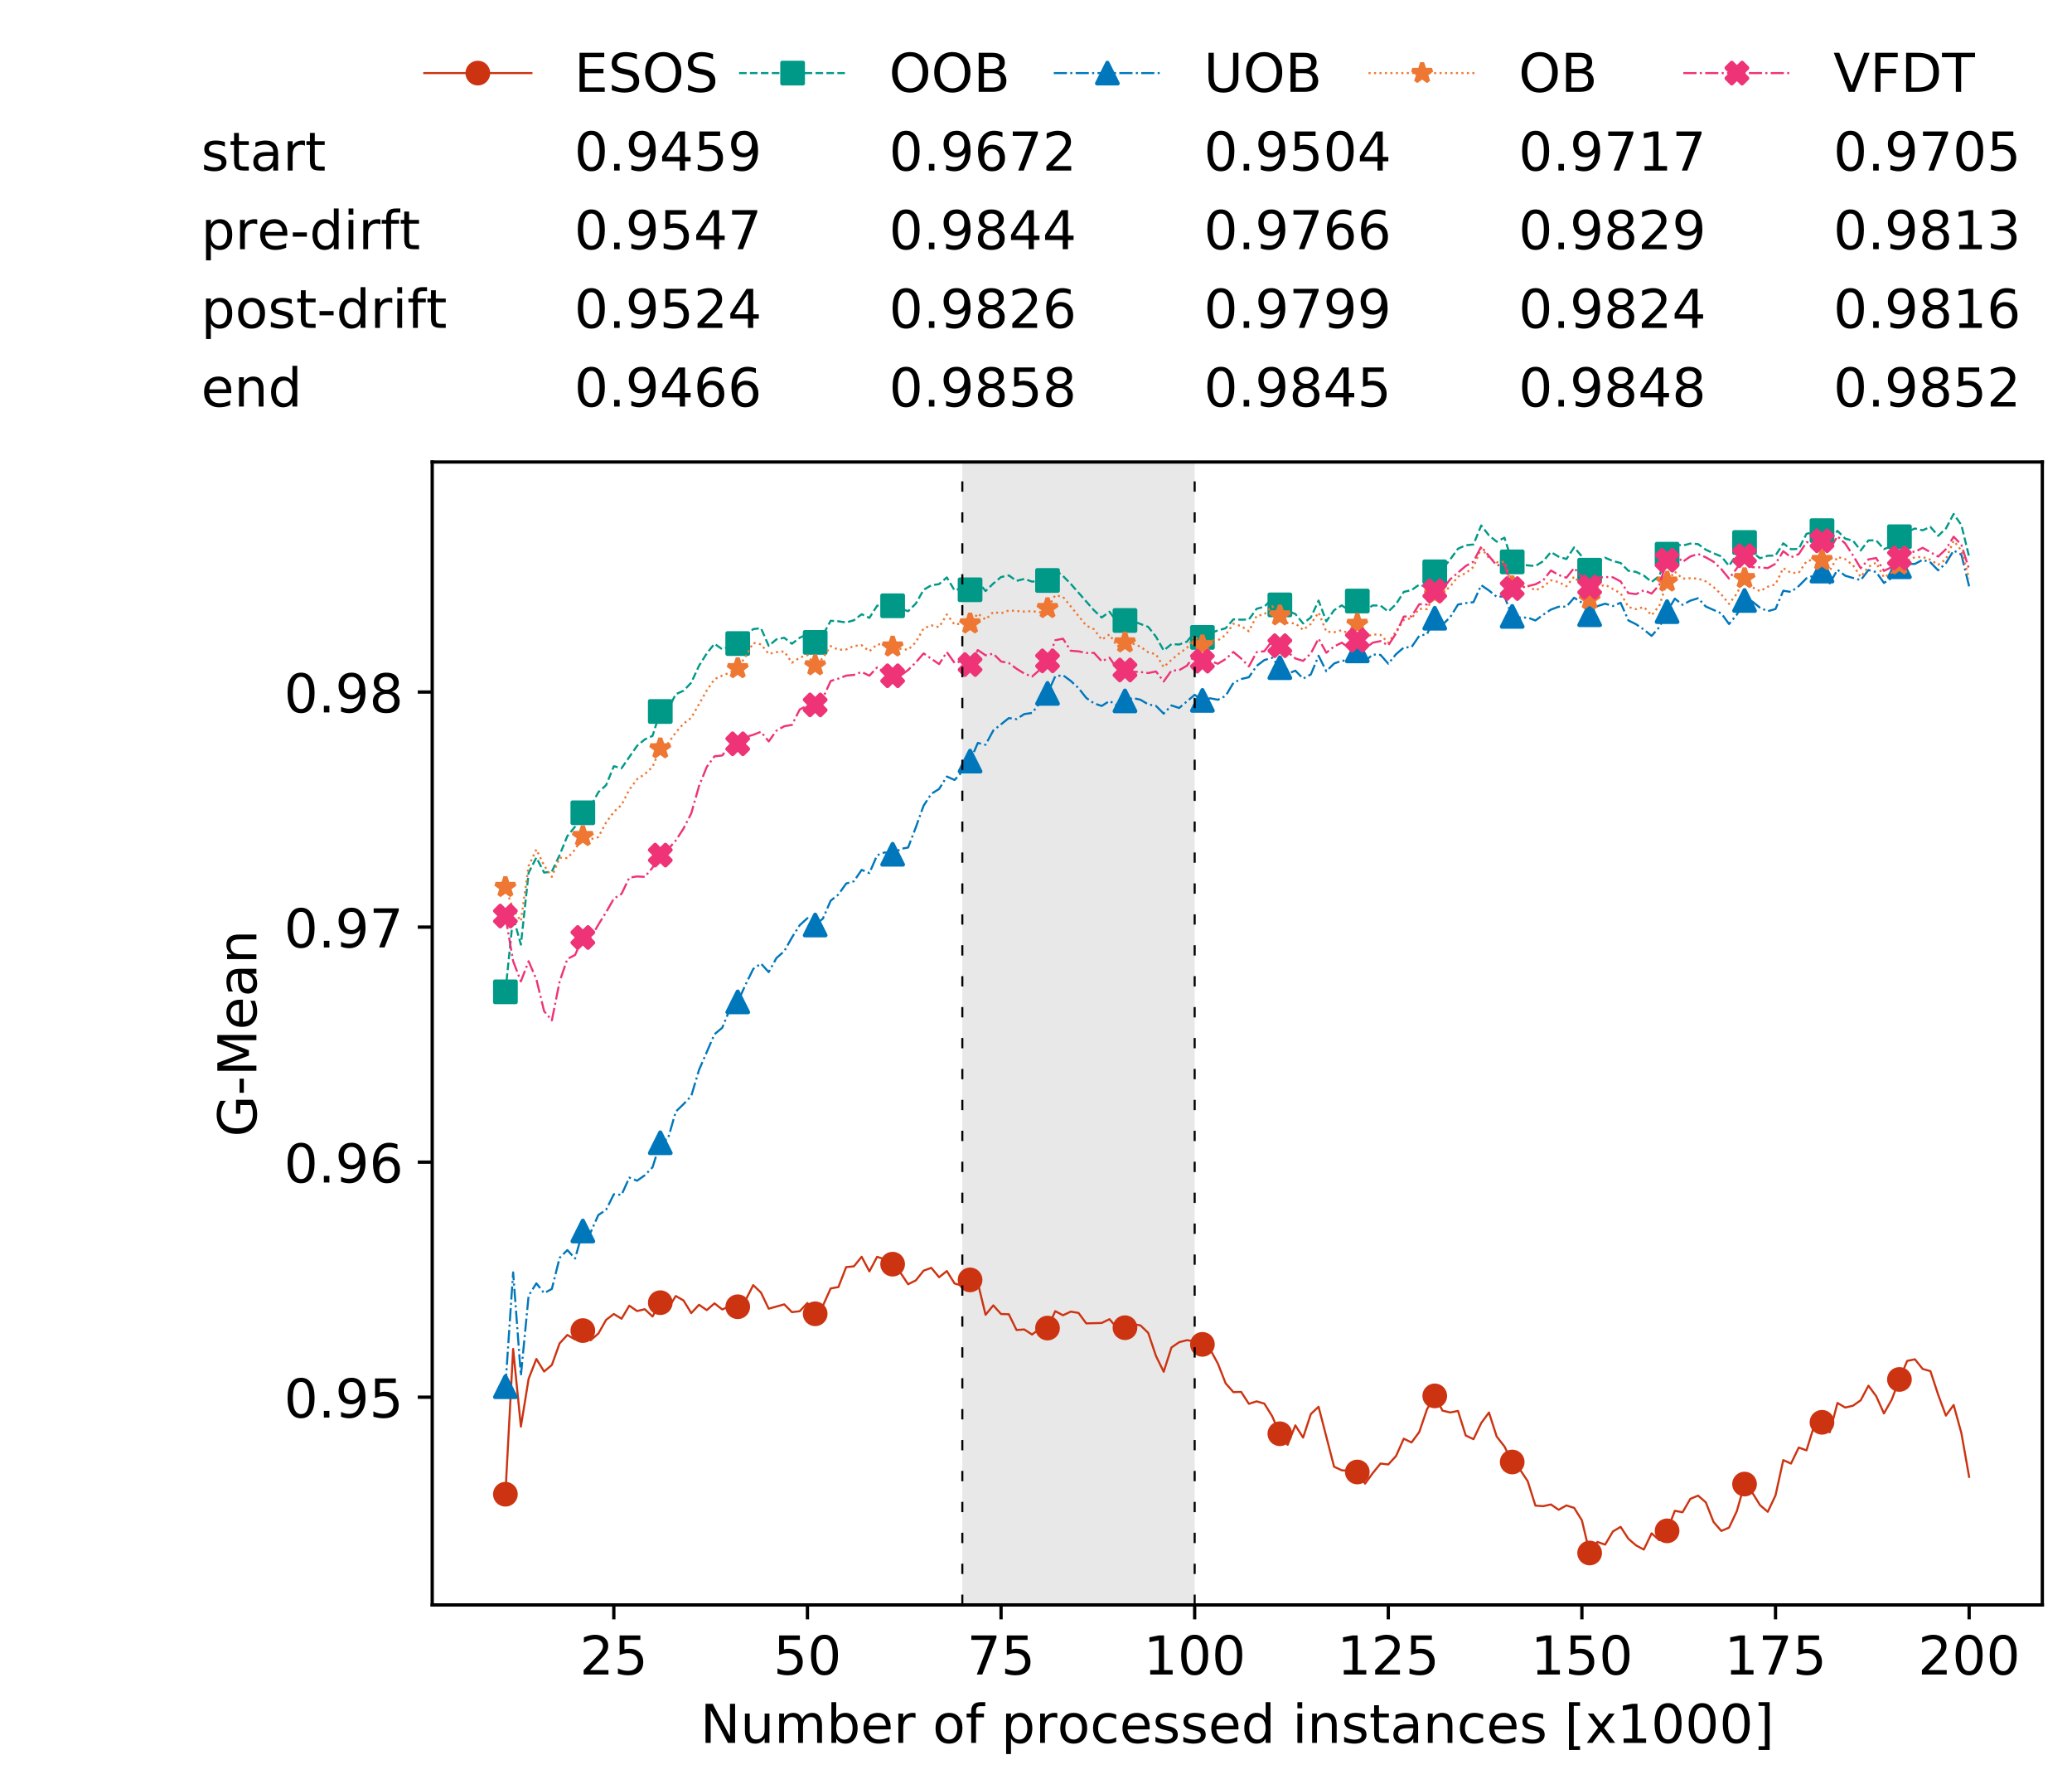 <?xml version="1.0" encoding="utf-8" standalone="no"?>
<!DOCTYPE svg PUBLIC "-//W3C//DTD SVG 1.1//EN"
  "http://www.w3.org/Graphics/SVG/1.1/DTD/svg11.dtd">
<!-- Created with matplotlib (https://matplotlib.org/) -->
<svg height="432.615pt" version="1.1" viewBox="0 0 502.65 432.615" width="502.65pt" xmlns="http://www.w3.org/2000/svg" xmlns:xlink="http://www.w3.org/1999/xlink">
 <defs>
  <style type="text/css">
*{stroke-linecap:butt;stroke-linejoin:round;white-space:pre;}
  </style>
 </defs>
 <g id="figure_1">
  <g id="patch_1">
   <path d="M 0 432.615 
L 502.65 432.615 
L 502.65 0 
L 0 0 
z
" style="fill:#ffffff;"/>
  </g>
  <g id="axes_1">
   <g id="patch_2">
    <path d="M 104.85 389.252 
L 495.45 389.252 
L 495.45 112.052 
L 104.85 112.052 
z
" style="fill:#ffffff;"/>
   </g>
   <g id="patch_3">
    <path clip-path="url(#p26e0830963)" d="M 289.817 389.252 
L 289.817 112.052 
L 233.453 112.052 
L 233.453 389.252 
z
" style="fill:#d3d3d3;opacity:0.5;"/>
   </g>
   <g id="matplotlib.axis_1">
    <g id="xtick_1">
     <g id="line2d_1">
      <defs>
       <path d="M 0 0 
L 0 3.5 
" id="ma4297b2212" style="stroke:#000000;stroke-width:0.8;"/>
      </defs>
      <g>
       <use style="stroke:#000000;stroke-width:0.8;" x="148.908" xlink:href="#ma4297b2212" y="389.252"/>
      </g>
     </g>
     <g id="text_1">
      <!-- 25 -->
      <defs>
       <path d="M 19.188 8.297 
L 53.609 8.297 
L 53.609 0 
L 7.328 0 
L 7.328 8.297 
Q 12.938 14.109 22.625 23.891 
Q 32.328 33.688 34.812 36.531 
Q 39.547 41.844 41.422 45.531 
Q 43.312 49.219 43.312 52.781 
Q 43.312 58.594 39.234 62.25 
Q 35.156 65.922 28.609 65.922 
Q 23.969 65.922 18.812 64.312 
Q 13.672 62.703 7.812 59.422 
L 7.812 69.391 
Q 13.766 71.781 18.938 73 
Q 24.125 74.219 28.422 74.219 
Q 39.75 74.219 46.484 68.547 
Q 53.219 62.891 53.219 53.422 
Q 53.219 48.922 51.531 44.891 
Q 49.859 40.875 45.406 35.406 
Q 44.188 33.984 37.641 27.219 
Q 31.109 20.453 19.188 8.297 
z
" id="DejaVuSans-50"/>
       <path d="M 10.797 72.906 
L 49.516 72.906 
L 49.516 64.594 
L 19.828 64.594 
L 19.828 46.734 
Q 21.969 47.469 24.109 47.828 
Q 26.266 48.188 28.422 48.188 
Q 40.625 48.188 47.75 41.5 
Q 54.891 34.812 54.891 23.391 
Q 54.891 11.625 47.562 5.094 
Q 40.234 -1.422 26.906 -1.422 
Q 22.312 -1.422 17.547 -0.641 
Q 12.797 0.141 7.719 1.703 
L 7.719 11.625 
Q 12.109 9.234 16.797 8.062 
Q 21.484 6.891 26.703 6.891 
Q 35.156 6.891 40.078 11.328 
Q 45.016 15.766 45.016 23.391 
Q 45.016 31 40.078 35.438 
Q 35.156 39.891 26.703 39.891 
Q 22.75 39.891 18.812 39.016 
Q 14.891 38.141 10.797 36.281 
z
" id="DejaVuSans-53"/>
      </defs>
      <g transform="translate(140.636 406.13)scale(0.13 -0.13)">
       <use xlink:href="#DejaVuSans-50"/>
       <use x="63.623" xlink:href="#DejaVuSans-53"/>
      </g>
     </g>
    </g>
    <g id="xtick_2">
     <g id="line2d_2">
      <g>
       <use style="stroke:#000000;stroke-width:0.8;" x="195.877" xlink:href="#ma4297b2212" y="389.252"/>
      </g>
     </g>
     <g id="text_2">
      <!-- 50 -->
      <defs>
       <path d="M 31.781 66.406 
Q 24.172 66.406 20.328 58.906 
Q 16.5 51.422 16.5 36.375 
Q 16.5 21.391 20.328 13.891 
Q 24.172 6.391 31.781 6.391 
Q 39.453 6.391 43.281 13.891 
Q 47.125 21.391 47.125 36.375 
Q 47.125 51.422 43.281 58.906 
Q 39.453 66.406 31.781 66.406 
z
M 31.781 74.219 
Q 44.047 74.219 50.516 64.516 
Q 56.984 54.828 56.984 36.375 
Q 56.984 17.969 50.516 8.266 
Q 44.047 -1.422 31.781 -1.422 
Q 19.531 -1.422 13.062 8.266 
Q 6.594 17.969 6.594 36.375 
Q 6.594 54.828 13.062 64.516 
Q 19.531 74.219 31.781 74.219 
z
" id="DejaVuSans-48"/>
      </defs>
      <g transform="translate(187.606 406.13)scale(0.13 -0.13)">
       <use xlink:href="#DejaVuSans-53"/>
       <use x="63.623" xlink:href="#DejaVuSans-48"/>
      </g>
     </g>
    </g>
    <g id="xtick_3">
     <g id="line2d_3">
      <g>
       <use style="stroke:#000000;stroke-width:0.8;" x="242.847" xlink:href="#ma4297b2212" y="389.252"/>
      </g>
     </g>
     <g id="text_3">
      <!-- 75 -->
      <defs>
       <path d="M 8.203 72.906 
L 55.078 72.906 
L 55.078 68.703 
L 28.609 0 
L 18.312 0 
L 43.219 64.594 
L 8.203 64.594 
z
" id="DejaVuSans-55"/>
      </defs>
      <g transform="translate(234.576 406.13)scale(0.13 -0.13)">
       <use xlink:href="#DejaVuSans-55"/>
       <use x="63.623" xlink:href="#DejaVuSans-53"/>
      </g>
     </g>
    </g>
    <g id="xtick_4">
     <g id="line2d_4">
      <g>
       <use style="stroke:#000000;stroke-width:0.8;" x="289.817" xlink:href="#ma4297b2212" y="389.252"/>
      </g>
     </g>
     <g id="text_4">
      <!-- 100 -->
      <defs>
       <path d="M 12.406 8.297 
L 28.516 8.297 
L 28.516 63.922 
L 10.984 60.406 
L 10.984 69.391 
L 28.422 72.906 
L 38.281 72.906 
L 38.281 8.297 
L 54.391 8.297 
L 54.391 0 
L 12.406 0 
z
" id="DejaVuSans-49"/>
      </defs>
      <g transform="translate(277.41 406.13)scale(0.13 -0.13)">
       <use xlink:href="#DejaVuSans-49"/>
       <use x="63.623" xlink:href="#DejaVuSans-48"/>
       <use x="127.246" xlink:href="#DejaVuSans-48"/>
      </g>
     </g>
    </g>
    <g id="xtick_5">
     <g id="line2d_5">
      <g>
       <use style="stroke:#000000;stroke-width:0.8;" x="336.786" xlink:href="#ma4297b2212" y="389.252"/>
      </g>
     </g>
     <g id="text_5">
      <!-- 125 -->
      <g transform="translate(324.379 406.13)scale(0.13 -0.13)">
       <use xlink:href="#DejaVuSans-49"/>
       <use x="63.623" xlink:href="#DejaVuSans-50"/>
       <use x="127.246" xlink:href="#DejaVuSans-53"/>
      </g>
     </g>
    </g>
    <g id="xtick_6">
     <g id="line2d_6">
      <g>
       <use style="stroke:#000000;stroke-width:0.8;" x="383.756" xlink:href="#ma4297b2212" y="389.252"/>
      </g>
     </g>
     <g id="text_6">
      <!-- 150 -->
      <g transform="translate(371.349 406.13)scale(0.13 -0.13)">
       <use xlink:href="#DejaVuSans-49"/>
       <use x="63.623" xlink:href="#DejaVuSans-53"/>
       <use x="127.246" xlink:href="#DejaVuSans-48"/>
      </g>
     </g>
    </g>
    <g id="xtick_7">
     <g id="line2d_7">
      <g>
       <use style="stroke:#000000;stroke-width:0.8;" x="430.726" xlink:href="#ma4297b2212" y="389.252"/>
      </g>
     </g>
     <g id="text_7">
      <!-- 175 -->
      <g transform="translate(418.319 406.13)scale(0.13 -0.13)">
       <use xlink:href="#DejaVuSans-49"/>
       <use x="63.623" xlink:href="#DejaVuSans-55"/>
       <use x="127.246" xlink:href="#DejaVuSans-53"/>
      </g>
     </g>
    </g>
    <g id="xtick_8">
     <g id="line2d_8">
      <g>
       <use style="stroke:#000000;stroke-width:0.8;" x="477.695" xlink:href="#ma4297b2212" y="389.252"/>
      </g>
     </g>
     <g id="text_8">
      <!-- 200 -->
      <g transform="translate(465.289 406.13)scale(0.13 -0.13)">
       <use xlink:href="#DejaVuSans-50"/>
       <use x="63.623" xlink:href="#DejaVuSans-48"/>
       <use x="127.246" xlink:href="#DejaVuSans-48"/>
      </g>
     </g>
    </g>
    <g id="text_9">
     <!-- Number of processed instances [x1000] -->
     <defs>
      <path d="M 9.812 72.906 
L 23.094 72.906 
L 55.422 11.922 
L 55.422 72.906 
L 64.984 72.906 
L 64.984 0 
L 51.703 0 
L 19.391 60.984 
L 19.391 0 
L 9.812 0 
z
" id="DejaVuSans-78"/>
      <path d="M 8.5 21.578 
L 8.5 54.688 
L 17.484 54.688 
L 17.484 21.922 
Q 17.484 14.156 20.5 10.266 
Q 23.531 6.391 29.594 6.391 
Q 36.859 6.391 41.078 11.031 
Q 45.312 15.672 45.312 23.688 
L 45.312 54.688 
L 54.297 54.688 
L 54.297 0 
L 45.312 0 
L 45.312 8.406 
Q 42.047 3.422 37.719 1 
Q 33.406 -1.422 27.688 -1.422 
Q 18.266 -1.422 13.375 4.438 
Q 8.5 10.297 8.5 21.578 
z
M 31.109 56 
z
" id="DejaVuSans-117"/>
      <path d="M 52 44.188 
Q 55.375 50.25 60.062 53.125 
Q 64.75 56 71.094 56 
Q 79.641 56 84.281 50.016 
Q 88.922 44.047 88.922 33.016 
L 88.922 0 
L 79.891 0 
L 79.891 32.719 
Q 79.891 40.578 77.094 44.375 
Q 74.312 48.188 68.609 48.188 
Q 61.625 48.188 57.562 43.547 
Q 53.516 38.922 53.516 30.906 
L 53.516 0 
L 44.484 0 
L 44.484 32.719 
Q 44.484 40.625 41.703 44.406 
Q 38.922 48.188 33.109 48.188 
Q 26.219 48.188 22.156 43.531 
Q 18.109 38.875 18.109 30.906 
L 18.109 0 
L 9.078 0 
L 9.078 54.688 
L 18.109 54.688 
L 18.109 46.188 
Q 21.188 51.219 25.484 53.609 
Q 29.781 56 35.688 56 
Q 41.656 56 45.828 52.969 
Q 50 49.953 52 44.188 
z
" id="DejaVuSans-109"/>
      <path d="M 48.688 27.297 
Q 48.688 37.203 44.609 42.844 
Q 40.531 48.484 33.406 48.484 
Q 26.266 48.484 22.188 42.844 
Q 18.109 37.203 18.109 27.297 
Q 18.109 17.391 22.188 11.75 
Q 26.266 6.109 33.406 6.109 
Q 40.531 6.109 44.609 11.75 
Q 48.688 17.391 48.688 27.297 
z
M 18.109 46.391 
Q 20.953 51.266 25.266 53.625 
Q 29.594 56 35.594 56 
Q 45.562 56 51.781 48.094 
Q 58.016 40.188 58.016 27.297 
Q 58.016 14.406 51.781 6.484 
Q 45.562 -1.422 35.594 -1.422 
Q 29.594 -1.422 25.266 0.953 
Q 20.953 3.328 18.109 8.203 
L 18.109 0 
L 9.078 0 
L 9.078 75.984 
L 18.109 75.984 
z
" id="DejaVuSans-98"/>
      <path d="M 56.203 29.594 
L 56.203 25.203 
L 14.891 25.203 
Q 15.484 15.922 20.484 11.062 
Q 25.484 6.203 34.422 6.203 
Q 39.594 6.203 44.453 7.469 
Q 49.312 8.734 54.109 11.281 
L 54.109 2.781 
Q 49.266 0.734 44.188 -0.344 
Q 39.109 -1.422 33.891 -1.422 
Q 20.797 -1.422 13.156 6.188 
Q 5.516 13.812 5.516 26.812 
Q 5.516 40.234 12.766 48.109 
Q 20.016 56 32.328 56 
Q 43.359 56 49.781 48.891 
Q 56.203 41.797 56.203 29.594 
z
M 47.219 32.234 
Q 47.125 39.594 43.094 43.984 
Q 39.062 48.391 32.422 48.391 
Q 24.906 48.391 20.391 44.141 
Q 15.875 39.891 15.188 32.172 
z
" id="DejaVuSans-101"/>
      <path d="M 41.109 46.297 
Q 39.594 47.172 37.812 47.578 
Q 36.031 48 33.891 48 
Q 26.266 48 22.188 43.047 
Q 18.109 38.094 18.109 28.812 
L 18.109 0 
L 9.078 0 
L 9.078 54.688 
L 18.109 54.688 
L 18.109 46.188 
Q 20.953 51.172 25.484 53.578 
Q 30.031 56 36.531 56 
Q 37.453 56 38.578 55.875 
Q 39.703 55.766 41.062 55.516 
z
" id="DejaVuSans-114"/>
      <path id="DejaVuSans-32"/>
      <path d="M 30.609 48.391 
Q 23.391 48.391 19.188 42.75 
Q 14.984 37.109 14.984 27.297 
Q 14.984 17.484 19.156 11.844 
Q 23.344 6.203 30.609 6.203 
Q 37.797 6.203 41.984 11.859 
Q 46.188 17.531 46.188 27.297 
Q 46.188 37.016 41.984 42.703 
Q 37.797 48.391 30.609 48.391 
z
M 30.609 56 
Q 42.328 56 49.016 48.375 
Q 55.719 40.766 55.719 27.297 
Q 55.719 13.875 49.016 6.219 
Q 42.328 -1.422 30.609 -1.422 
Q 18.844 -1.422 12.172 6.219 
Q 5.516 13.875 5.516 27.297 
Q 5.516 40.766 12.172 48.375 
Q 18.844 56 30.609 56 
z
" id="DejaVuSans-111"/>
      <path d="M 37.109 75.984 
L 37.109 68.5 
L 28.516 68.5 
Q 23.688 68.5 21.797 66.547 
Q 19.922 64.594 19.922 59.516 
L 19.922 54.688 
L 34.719 54.688 
L 34.719 47.703 
L 19.922 47.703 
L 19.922 0 
L 10.891 0 
L 10.891 47.703 
L 2.297 47.703 
L 2.297 54.688 
L 10.891 54.688 
L 10.891 58.5 
Q 10.891 67.625 15.141 71.797 
Q 19.391 75.984 28.609 75.984 
z
" id="DejaVuSans-102"/>
      <path d="M 18.109 8.203 
L 18.109 -20.797 
L 9.078 -20.797 
L 9.078 54.688 
L 18.109 54.688 
L 18.109 46.391 
Q 20.953 51.266 25.266 53.625 
Q 29.594 56 35.594 56 
Q 45.562 56 51.781 48.094 
Q 58.016 40.188 58.016 27.297 
Q 58.016 14.406 51.781 6.484 
Q 45.562 -1.422 35.594 -1.422 
Q 29.594 -1.422 25.266 0.953 
Q 20.953 3.328 18.109 8.203 
z
M 48.688 27.297 
Q 48.688 37.203 44.609 42.844 
Q 40.531 48.484 33.406 48.484 
Q 26.266 48.484 22.188 42.844 
Q 18.109 37.203 18.109 27.297 
Q 18.109 17.391 22.188 11.75 
Q 26.266 6.109 33.406 6.109 
Q 40.531 6.109 44.609 11.75 
Q 48.688 17.391 48.688 27.297 
z
" id="DejaVuSans-112"/>
      <path d="M 48.781 52.594 
L 48.781 44.188 
Q 44.969 46.297 41.141 47.344 
Q 37.312 48.391 33.406 48.391 
Q 24.656 48.391 19.812 42.844 
Q 14.984 37.312 14.984 27.297 
Q 14.984 17.281 19.812 11.734 
Q 24.656 6.203 33.406 6.203 
Q 37.312 6.203 41.141 7.25 
Q 44.969 8.297 48.781 10.406 
L 48.781 2.094 
Q 45.016 0.344 40.984 -0.531 
Q 36.969 -1.422 32.422 -1.422 
Q 20.062 -1.422 12.781 6.344 
Q 5.516 14.109 5.516 27.297 
Q 5.516 40.672 12.859 48.328 
Q 20.219 56 33.016 56 
Q 37.156 56 41.109 55.141 
Q 45.062 54.297 48.781 52.594 
z
" id="DejaVuSans-99"/>
      <path d="M 44.281 53.078 
L 44.281 44.578 
Q 40.484 46.531 36.375 47.5 
Q 32.281 48.484 27.875 48.484 
Q 21.188 48.484 17.844 46.438 
Q 14.5 44.391 14.5 40.281 
Q 14.5 37.156 16.891 35.375 
Q 19.281 33.594 26.516 31.984 
L 29.594 31.297 
Q 39.156 29.25 43.188 25.516 
Q 47.219 21.781 47.219 15.094 
Q 47.219 7.469 41.188 3.016 
Q 35.156 -1.422 24.609 -1.422 
Q 20.219 -1.422 15.453 -0.562 
Q 10.688 0.297 5.422 2 
L 5.422 11.281 
Q 10.406 8.688 15.234 7.391 
Q 20.062 6.109 24.812 6.109 
Q 31.156 6.109 34.562 8.281 
Q 37.984 10.453 37.984 14.406 
Q 37.984 18.062 35.516 20.016 
Q 33.062 21.969 24.703 23.781 
L 21.578 24.516 
Q 13.234 26.266 9.516 29.906 
Q 5.812 33.547 5.812 39.891 
Q 5.812 47.609 11.281 51.797 
Q 16.75 56 26.812 56 
Q 31.781 56 36.172 55.266 
Q 40.578 54.547 44.281 53.078 
z
" id="DejaVuSans-115"/>
      <path d="M 45.406 46.391 
L 45.406 75.984 
L 54.391 75.984 
L 54.391 0 
L 45.406 0 
L 45.406 8.203 
Q 42.578 3.328 38.25 0.953 
Q 33.938 -1.422 27.875 -1.422 
Q 17.969 -1.422 11.734 6.484 
Q 5.516 14.406 5.516 27.297 
Q 5.516 40.188 11.734 48.094 
Q 17.969 56 27.875 56 
Q 33.938 56 38.25 53.625 
Q 42.578 51.266 45.406 46.391 
z
M 14.797 27.297 
Q 14.797 17.391 18.875 11.75 
Q 22.953 6.109 30.078 6.109 
Q 37.203 6.109 41.297 11.75 
Q 45.406 17.391 45.406 27.297 
Q 45.406 37.203 41.297 42.844 
Q 37.203 48.484 30.078 48.484 
Q 22.953 48.484 18.875 42.844 
Q 14.797 37.203 14.797 27.297 
z
" id="DejaVuSans-100"/>
      <path d="M 9.422 54.688 
L 18.406 54.688 
L 18.406 0 
L 9.422 0 
z
M 9.422 75.984 
L 18.406 75.984 
L 18.406 64.594 
L 9.422 64.594 
z
" id="DejaVuSans-105"/>
      <path d="M 54.891 33.016 
L 54.891 0 
L 45.906 0 
L 45.906 32.719 
Q 45.906 40.484 42.875 44.328 
Q 39.844 48.188 33.797 48.188 
Q 26.516 48.188 22.312 43.547 
Q 18.109 38.922 18.109 30.906 
L 18.109 0 
L 9.078 0 
L 9.078 54.688 
L 18.109 54.688 
L 18.109 46.188 
Q 21.344 51.125 25.703 53.562 
Q 30.078 56 35.797 56 
Q 45.219 56 50.047 50.172 
Q 54.891 44.344 54.891 33.016 
z
" id="DejaVuSans-110"/>
      <path d="M 18.312 70.219 
L 18.312 54.688 
L 36.812 54.688 
L 36.812 47.703 
L 18.312 47.703 
L 18.312 18.016 
Q 18.312 11.328 20.141 9.422 
Q 21.969 7.516 27.594 7.516 
L 36.812 7.516 
L 36.812 0 
L 27.594 0 
Q 17.188 0 13.234 3.875 
Q 9.281 7.766 9.281 18.016 
L 9.281 47.703 
L 2.688 47.703 
L 2.688 54.688 
L 9.281 54.688 
L 9.281 70.219 
z
" id="DejaVuSans-116"/>
      <path d="M 34.281 27.484 
Q 23.391 27.484 19.188 25 
Q 14.984 22.516 14.984 16.5 
Q 14.984 11.719 18.141 8.906 
Q 21.297 6.109 26.703 6.109 
Q 34.188 6.109 38.703 11.406 
Q 43.219 16.703 43.219 25.484 
L 43.219 27.484 
z
M 52.203 31.203 
L 52.203 0 
L 43.219 0 
L 43.219 8.297 
Q 40.141 3.328 35.547 0.953 
Q 30.953 -1.422 24.312 -1.422 
Q 15.922 -1.422 10.953 3.297 
Q 6 8.016 6 15.922 
Q 6 25.141 12.172 29.828 
Q 18.359 34.516 30.609 34.516 
L 43.219 34.516 
L 43.219 35.406 
Q 43.219 41.609 39.141 45 
Q 35.062 48.391 27.688 48.391 
Q 23 48.391 18.547 47.266 
Q 14.109 46.141 10.016 43.891 
L 10.016 52.203 
Q 14.938 54.109 19.578 55.047 
Q 24.219 56 28.609 56 
Q 40.484 56 46.344 49.844 
Q 52.203 43.703 52.203 31.203 
z
" id="DejaVuSans-97"/>
      <path d="M 8.594 75.984 
L 29.297 75.984 
L 29.297 69 
L 17.578 69 
L 17.578 -6.203 
L 29.297 -6.203 
L 29.297 -13.188 
L 8.594 -13.188 
z
" id="DejaVuSans-91"/>
      <path d="M 54.891 54.688 
L 35.109 28.078 
L 55.906 0 
L 45.312 0 
L 29.391 21.484 
L 13.484 0 
L 2.875 0 
L 24.125 28.609 
L 4.688 54.688 
L 15.281 54.688 
L 29.781 35.203 
L 44.281 54.688 
z
" id="DejaVuSans-120"/>
      <path d="M 30.422 75.984 
L 30.422 -13.188 
L 9.719 -13.188 
L 9.719 -6.203 
L 21.391 -6.203 
L 21.391 69 
L 9.719 69 
L 9.719 75.984 
z
" id="DejaVuSans-93"/>
     </defs>
     <g transform="translate(169.881 422.711)scale(0.13 -0.13)">
      <use xlink:href="#DejaVuSans-78"/>
      <use x="74.805" xlink:href="#DejaVuSans-117"/>
      <use x="138.184" xlink:href="#DejaVuSans-109"/>
      <use x="235.596" xlink:href="#DejaVuSans-98"/>
      <use x="299.072" xlink:href="#DejaVuSans-101"/>
      <use x="360.596" xlink:href="#DejaVuSans-114"/>
      <use x="401.709" xlink:href="#DejaVuSans-32"/>
      <use x="433.496" xlink:href="#DejaVuSans-111"/>
      <use x="494.678" xlink:href="#DejaVuSans-102"/>
      <use x="529.883" xlink:href="#DejaVuSans-32"/>
      <use x="561.67" xlink:href="#DejaVuSans-112"/>
      <use x="625.146" xlink:href="#DejaVuSans-114"/>
      <use x="666.229" xlink:href="#DejaVuSans-111"/>
      <use x="727.41" xlink:href="#DejaVuSans-99"/>
      <use x="782.391" xlink:href="#DejaVuSans-101"/>
      <use x="843.914" xlink:href="#DejaVuSans-115"/>
      <use x="896.014" xlink:href="#DejaVuSans-115"/>
      <use x="948.113" xlink:href="#DejaVuSans-101"/>
      <use x="1009.637" xlink:href="#DejaVuSans-100"/>
      <use x="1073.113" xlink:href="#DejaVuSans-32"/>
      <use x="1104.9" xlink:href="#DejaVuSans-105"/>
      <use x="1132.684" xlink:href="#DejaVuSans-110"/>
      <use x="1196.062" xlink:href="#DejaVuSans-115"/>
      <use x="1248.162" xlink:href="#DejaVuSans-116"/>
      <use x="1287.371" xlink:href="#DejaVuSans-97"/>
      <use x="1348.65" xlink:href="#DejaVuSans-110"/>
      <use x="1412.029" xlink:href="#DejaVuSans-99"/>
      <use x="1467.01" xlink:href="#DejaVuSans-101"/>
      <use x="1528.533" xlink:href="#DejaVuSans-115"/>
      <use x="1580.633" xlink:href="#DejaVuSans-32"/>
      <use x="1612.42" xlink:href="#DejaVuSans-91"/>
      <use x="1651.434" xlink:href="#DejaVuSans-120"/>
      <use x="1710.613" xlink:href="#DejaVuSans-49"/>
      <use x="1774.236" xlink:href="#DejaVuSans-48"/>
      <use x="1837.859" xlink:href="#DejaVuSans-48"/>
      <use x="1901.482" xlink:href="#DejaVuSans-48"/>
      <use x="1965.105" xlink:href="#DejaVuSans-93"/>
     </g>
    </g>
   </g>
   <g id="matplotlib.axis_2">
    <g id="ytick_1">
     <g id="line2d_9">
      <defs>
       <path d="M 0 0 
L -3.5 0 
" id="m6620bff8eb" style="stroke:#000000;stroke-width:0.8;"/>
      </defs>
      <g>
       <use style="stroke:#000000;stroke-width:0.8;" x="104.85" xlink:href="#m6620bff8eb" y="338.863"/>
      </g>
     </g>
     <g id="text_10">
      <!-- 0.95 -->
      <defs>
       <path d="M 10.688 12.406 
L 21 12.406 
L 21 0 
L 10.688 0 
z
" id="DejaVuSans-46"/>
       <path d="M 10.984 1.516 
L 10.984 10.5 
Q 14.703 8.734 18.5 7.812 
Q 22.312 6.891 25.984 6.891 
Q 35.75 6.891 40.891 13.453 
Q 46.047 20.016 46.781 33.406 
Q 43.953 29.203 39.594 26.953 
Q 35.25 24.703 29.984 24.703 
Q 19.047 24.703 12.672 31.312 
Q 6.297 37.938 6.297 49.422 
Q 6.297 60.641 12.938 67.422 
Q 19.578 74.219 30.609 74.219 
Q 43.266 74.219 49.922 64.516 
Q 56.594 54.828 56.594 36.375 
Q 56.594 19.141 48.406 8.859 
Q 40.234 -1.422 26.422 -1.422 
Q 22.703 -1.422 18.891 -0.688 
Q 15.094 0.047 10.984 1.516 
z
M 30.609 32.422 
Q 37.25 32.422 41.125 36.953 
Q 45.016 41.5 45.016 49.422 
Q 45.016 57.281 41.125 61.844 
Q 37.25 66.406 30.609 66.406 
Q 23.969 66.406 20.094 61.844 
Q 16.219 57.281 16.219 49.422 
Q 16.219 41.5 20.094 36.953 
Q 23.969 32.422 30.609 32.422 
z
" id="DejaVuSans-57"/>
      </defs>
      <g transform="translate(68.905 343.802)scale(0.13 -0.13)">
       <use xlink:href="#DejaVuSans-48"/>
       <use x="63.623" xlink:href="#DejaVuSans-46"/>
       <use x="95.41" xlink:href="#DejaVuSans-57"/>
       <use x="159.033" xlink:href="#DejaVuSans-53"/>
      </g>
     </g>
    </g>
    <g id="ytick_2">
     <g id="line2d_10">
      <g>
       <use style="stroke:#000000;stroke-width:0.8;" x="104.85" xlink:href="#m6620bff8eb" y="281.858"/>
      </g>
     </g>
     <g id="text_11">
      <!-- 0.96 -->
      <defs>
       <path d="M 33.016 40.375 
Q 26.375 40.375 22.484 35.828 
Q 18.609 31.297 18.609 23.391 
Q 18.609 15.531 22.484 10.953 
Q 26.375 6.391 33.016 6.391 
Q 39.656 6.391 43.531 10.953 
Q 47.406 15.531 47.406 23.391 
Q 47.406 31.297 43.531 35.828 
Q 39.656 40.375 33.016 40.375 
z
M 52.594 71.297 
L 52.594 62.312 
Q 48.875 64.062 45.094 64.984 
Q 41.312 65.922 37.594 65.922 
Q 27.828 65.922 22.672 59.328 
Q 17.531 52.734 16.797 39.406 
Q 19.672 43.656 24.016 45.922 
Q 28.375 48.188 33.594 48.188 
Q 44.578 48.188 50.953 41.516 
Q 57.328 34.859 57.328 23.391 
Q 57.328 12.156 50.688 5.359 
Q 44.047 -1.422 33.016 -1.422 
Q 20.359 -1.422 13.672 8.266 
Q 6.984 17.969 6.984 36.375 
Q 6.984 53.656 15.188 63.938 
Q 23.391 74.219 37.203 74.219 
Q 40.922 74.219 44.703 73.484 
Q 48.484 72.75 52.594 71.297 
z
" id="DejaVuSans-54"/>
      </defs>
      <g transform="translate(68.905 286.797)scale(0.13 -0.13)">
       <use xlink:href="#DejaVuSans-48"/>
       <use x="63.623" xlink:href="#DejaVuSans-46"/>
       <use x="95.41" xlink:href="#DejaVuSans-57"/>
       <use x="159.033" xlink:href="#DejaVuSans-54"/>
      </g>
     </g>
    </g>
    <g id="ytick_3">
     <g id="line2d_11">
      <g>
       <use style="stroke:#000000;stroke-width:0.8;" x="104.85" xlink:href="#m6620bff8eb" y="224.852"/>
      </g>
     </g>
     <g id="text_12">
      <!-- 0.97 -->
      <g transform="translate(68.905 229.791)scale(0.13 -0.13)">
       <use xlink:href="#DejaVuSans-48"/>
       <use x="63.623" xlink:href="#DejaVuSans-46"/>
       <use x="95.41" xlink:href="#DejaVuSans-57"/>
       <use x="159.033" xlink:href="#DejaVuSans-55"/>
      </g>
     </g>
    </g>
    <g id="ytick_4">
     <g id="line2d_12">
      <g>
       <use style="stroke:#000000;stroke-width:0.8;" x="104.85" xlink:href="#m6620bff8eb" y="167.847"/>
      </g>
     </g>
     <g id="text_13">
      <!-- 0.98 -->
      <defs>
       <path d="M 31.781 34.625 
Q 24.75 34.625 20.719 30.859 
Q 16.703 27.094 16.703 20.516 
Q 16.703 13.922 20.719 10.156 
Q 24.75 6.391 31.781 6.391 
Q 38.812 6.391 42.859 10.172 
Q 46.922 13.969 46.922 20.516 
Q 46.922 27.094 42.891 30.859 
Q 38.875 34.625 31.781 34.625 
z
M 21.922 38.812 
Q 15.578 40.375 12.031 44.719 
Q 8.5 49.078 8.5 55.328 
Q 8.5 64.062 14.719 69.141 
Q 20.953 74.219 31.781 74.219 
Q 42.672 74.219 48.875 69.141 
Q 55.078 64.062 55.078 55.328 
Q 55.078 49.078 51.531 44.719 
Q 48 40.375 41.703 38.812 
Q 48.828 37.156 52.797 32.312 
Q 56.781 27.484 56.781 20.516 
Q 56.781 9.906 50.312 4.234 
Q 43.844 -1.422 31.781 -1.422 
Q 19.734 -1.422 13.25 4.234 
Q 6.781 9.906 6.781 20.516 
Q 6.781 27.484 10.781 32.312 
Q 14.797 37.156 21.922 38.812 
z
M 18.312 54.391 
Q 18.312 48.734 21.844 45.562 
Q 25.391 42.391 31.781 42.391 
Q 38.141 42.391 41.719 45.562 
Q 45.312 48.734 45.312 54.391 
Q 45.312 60.062 41.719 63.234 
Q 38.141 66.406 31.781 66.406 
Q 25.391 66.406 21.844 63.234 
Q 18.312 60.062 18.312 54.391 
z
" id="DejaVuSans-56"/>
      </defs>
      <g transform="translate(68.905 172.786)scale(0.13 -0.13)">
       <use xlink:href="#DejaVuSans-48"/>
       <use x="63.623" xlink:href="#DejaVuSans-46"/>
       <use x="95.41" xlink:href="#DejaVuSans-57"/>
       <use x="159.033" xlink:href="#DejaVuSans-56"/>
      </g>
     </g>
    </g>
    <g id="text_14">
     <!-- G-Mean -->
     <defs>
      <path d="M 59.516 10.406 
L 59.516 29.984 
L 43.406 29.984 
L 43.406 38.094 
L 69.281 38.094 
L 69.281 6.781 
Q 63.578 2.734 56.688 0.656 
Q 49.812 -1.422 42 -1.422 
Q 24.906 -1.422 15.25 8.562 
Q 5.609 18.562 5.609 36.375 
Q 5.609 54.25 15.25 64.234 
Q 24.906 74.219 42 74.219 
Q 49.125 74.219 55.547 72.453 
Q 61.969 70.703 67.391 67.281 
L 67.391 56.781 
Q 61.922 61.422 55.766 63.766 
Q 49.609 66.109 42.828 66.109 
Q 29.438 66.109 22.719 58.641 
Q 16.016 51.172 16.016 36.375 
Q 16.016 21.625 22.719 14.156 
Q 29.438 6.688 42.828 6.688 
Q 48.047 6.688 52.141 7.594 
Q 56.25 8.5 59.516 10.406 
z
" id="DejaVuSans-71"/>
      <path d="M 4.891 31.391 
L 31.203 31.391 
L 31.203 23.391 
L 4.891 23.391 
z
" id="DejaVuSans-45"/>
      <path d="M 9.812 72.906 
L 24.516 72.906 
L 43.109 23.297 
L 61.812 72.906 
L 76.516 72.906 
L 76.516 0 
L 66.891 0 
L 66.891 64.016 
L 48.094 14.016 
L 38.188 14.016 
L 19.391 64.016 
L 19.391 0 
L 9.812 0 
z
" id="DejaVuSans-77"/>
     </defs>
     <g transform="translate(62.201 275.744)rotate(-90)scale(0.13 -0.13)">
      <use xlink:href="#DejaVuSans-71"/>
      <use x="77.49" xlink:href="#DejaVuSans-45"/>
      <use x="113.574" xlink:href="#DejaVuSans-77"/>
      <use x="199.854" xlink:href="#DejaVuSans-101"/>
      <use x="261.377" xlink:href="#DejaVuSans-97"/>
      <use x="322.656" xlink:href="#DejaVuSans-110"/>
     </g>
    </g>
   </g>
   <g id="line2d_13"/>
   <g id="line2d_14"/>
   <g id="line2d_15"/>
   <g id="line2d_16"/>
   <g id="line2d_17"/>
   <g id="line2d_18">
    <path clip-path="url(#p26e0830963)" d="M 122.605 362.402 
L 124.483 327.158 
L 126.362 346.012 
L 128.241 334.398 
L 130.12 329.594 
L 131.998 332.638 
L 133.877 331.049 
L 135.756 325.809 
L 137.635 323.773 
L 139.514 324.871 
L 141.392 322.711 
L 143.271 325.054 
L 145.15 323.438 
L 147.029 320.115 
L 148.908 318.69 
L 150.786 319.83 
L 152.665 316.673 
L 154.544 317.972 
L 156.423 317.531 
L 158.302 319.299 
L 160.18 315.943 
L 162.059 317.354 
L 163.938 314.328 
L 165.817 315.406 
L 167.695 318.468 
L 169.574 316.449 
L 171.453 317.747 
L 173.332 316.105 
L 175.211 317.589 
L 177.089 316.775 
L 178.968 316.932 
L 180.847 315.381 
L 182.726 311.688 
L 184.605 313.496 
L 186.483 317.404 
L 190.241 316.354 
L 192.12 318.236 
L 193.998 318.017 
L 195.877 316.031 
L 197.756 318.642 
L 199.635 316.678 
L 201.514 312.493 
L 203.392 312.15 
L 205.271 307.318 
L 207.15 307.13 
L 209.029 304.811 
L 210.908 308.355 
L 212.786 304.823 
L 214.665 305.441 
L 216.544 306.604 
L 218.423 308.645 
L 220.302 311.473 
L 222.18 310.535 
L 224.059 308.178 
L 225.938 307.499 
L 227.817 309.77 
L 229.695 308.278 
L 231.574 311.288 
L 233.453 311.838 
L 235.332 310.419 
L 237.211 311.107 
L 239.089 318.876 
L 240.968 316.599 
L 242.847 318.696 
L 244.726 318.751 
L 246.605 322.57 
L 248.483 322.437 
L 250.362 323.669 
L 252.241 322.254 
L 254.12 322.103 
L 255.998 318.004 
L 257.877 319 
L 259.756 318.116 
L 261.635 318.43 
L 263.514 320.963 
L 267.271 320.865 
L 269.15 319.945 
L 271.029 322.131 
L 272.908 322.014 
L 274.786 321.13 
L 276.665 321.454 
L 278.544 323.259 
L 280.423 328.854 
L 282.302 332.695 
L 284.18 326.823 
L 286.059 325.529 
L 287.938 325.042 
L 289.817 325.301 
L 291.695 326.053 
L 293.574 327.274 
L 295.453 330.722 
L 297.332 335.506 
L 299.211 337.644 
L 301.089 337.581 
L 302.968 340.471 
L 304.847 339.875 
L 306.726 340.429 
L 308.605 343.464 
L 310.483 347.731 
L 312.362 350.418 
L 314.241 345.695 
L 316.12 348.668 
L 317.998 342.951 
L 319.877 341.187 
L 323.635 355.725 
L 325.514 356.599 
L 327.392 356.711 
L 329.271 357.005 
L 331.15 359.829 
L 333.029 357.273 
L 334.908 354.963 
L 336.786 355.178 
L 338.665 353.141 
L 340.544 348.928 
L 342.423 349.849 
L 344.302 347.311 
L 346.18 341.792 
L 348.059 338.552 
L 349.938 342.124 
L 351.817 342.574 
L 353.695 342.196 
L 355.574 348.151 
L 357.453 349.048 
L 359.332 345.135 
L 361.211 342.583 
L 363.089 348.421 
L 364.968 350.822 
L 366.847 354.582 
L 368.726 356.405 
L 370.605 359.232 
L 372.483 365.164 
L 374.362 365.299 
L 376.241 364.886 
L 378.12 366.175 
L 379.998 365.121 
L 381.877 365.711 
L 383.756 368.735 
L 385.635 376.652 
L 387.514 373.971 
L 389.392 374.62 
L 391.271 371.439 
L 393.15 370.318 
L 395.029 373.203 
L 396.908 374.822 
L 398.786 375.819 
L 400.665 371.884 
L 402.544 373.547 
L 404.423 371.285 
L 406.302 366.419 
L 408.18 366.773 
L 410.059 363.527 
L 411.938 362.737 
L 413.817 364.368 
L 415.695 369.134 
L 417.574 371.304 
L 419.453 370.501 
L 421.332 366.531 
L 423.211 359.939 
L 425.089 362 
L 426.968 365.047 
L 428.847 366.663 
L 430.726 362.687 
L 432.605 354.125 
L 434.483 354.965 
L 436.362 351.08 
L 438.241 351.759 
L 440.12 345.724 
L 441.998 344.954 
L 443.877 347.387 
L 445.756 340.268 
L 447.635 341.375 
L 449.514 340.934 
L 451.392 339.616 
L 453.271 336.079 
L 455.15 338.621 
L 457.029 342.807 
L 458.908 339.474 
L 460.786 334.562 
L 462.665 330.063 
L 464.544 329.68 
L 466.423 332.014 
L 468.302 332.548 
L 470.18 338.255 
L 472.059 343.332 
L 473.938 340.755 
L 475.817 347.586 
L 477.695 358.191 
L 477.695 358.191 
" style="fill:none;stroke:#cc3311;stroke-linecap:square;stroke-width:0.5;"/>
    <defs>
     <path d="M 0 2.5 
C 0.663 2.5 1.299 2.237 1.768 1.768 
C 2.237 1.299 2.5 0.663 2.5 0 
C 2.5 -0.663 2.237 -1.299 1.768 -1.768 
C 1.299 -2.237 0.663 -2.5 0 -2.5 
C -0.663 -2.5 -1.299 -2.237 -1.768 -1.768 
C -2.237 -1.299 -2.5 -0.663 -2.5 0 
C -2.5 0.663 -2.237 1.299 -1.768 1.768 
C -1.299 2.237 -0.663 2.5 0 2.5 
z
" id="m76e922bb2d" style="stroke:#cc3311;"/>
    </defs>
    <g clip-path="url(#p26e0830963)">
     <use style="fill:#cc3311;stroke:#cc3311;" x="122.605" xlink:href="#m76e922bb2d" y="362.402"/>
     <use style="fill:#cc3311;stroke:#cc3311;" x="141.392" xlink:href="#m76e922bb2d" y="322.711"/>
     <use style="fill:#cc3311;stroke:#cc3311;" x="160.18" xlink:href="#m76e922bb2d" y="315.943"/>
     <use style="fill:#cc3311;stroke:#cc3311;" x="178.968" xlink:href="#m76e922bb2d" y="316.932"/>
     <use style="fill:#cc3311;stroke:#cc3311;" x="197.756" xlink:href="#m76e922bb2d" y="318.642"/>
     <use style="fill:#cc3311;stroke:#cc3311;" x="216.544" xlink:href="#m76e922bb2d" y="306.604"/>
     <use style="fill:#cc3311;stroke:#cc3311;" x="235.332" xlink:href="#m76e922bb2d" y="310.419"/>
     <use style="fill:#cc3311;stroke:#cc3311;" x="254.12" xlink:href="#m76e922bb2d" y="322.103"/>
     <use style="fill:#cc3311;stroke:#cc3311;" x="272.908" xlink:href="#m76e922bb2d" y="322.014"/>
     <use style="fill:#cc3311;stroke:#cc3311;" x="291.695" xlink:href="#m76e922bb2d" y="326.053"/>
     <use style="fill:#cc3311;stroke:#cc3311;" x="310.483" xlink:href="#m76e922bb2d" y="347.731"/>
     <use style="fill:#cc3311;stroke:#cc3311;" x="329.271" xlink:href="#m76e922bb2d" y="357.005"/>
     <use style="fill:#cc3311;stroke:#cc3311;" x="348.059" xlink:href="#m76e922bb2d" y="338.552"/>
     <use style="fill:#cc3311;stroke:#cc3311;" x="366.847" xlink:href="#m76e922bb2d" y="354.582"/>
     <use style="fill:#cc3311;stroke:#cc3311;" x="385.635" xlink:href="#m76e922bb2d" y="376.652"/>
     <use style="fill:#cc3311;stroke:#cc3311;" x="404.423" xlink:href="#m76e922bb2d" y="371.285"/>
     <use style="fill:#cc3311;stroke:#cc3311;" x="423.211" xlink:href="#m76e922bb2d" y="359.939"/>
     <use style="fill:#cc3311;stroke:#cc3311;" x="441.998" xlink:href="#m76e922bb2d" y="344.954"/>
     <use style="fill:#cc3311;stroke:#cc3311;" x="460.786" xlink:href="#m76e922bb2d" y="334.562"/>
    </g>
   </g>
   <g id="line2d_19"/>
   <g id="line2d_20"/>
   <g id="line2d_21"/>
   <g id="line2d_22"/>
   <g id="line2d_23">
    <path clip-path="url(#p26e0830963)" d="M 122.605 240.555 
L 124.483 222.357 
L 126.362 229.109 
L 128.241 211.668 
L 130.12 207.992 
L 131.998 211.632 
L 133.877 211.391 
L 135.756 207.379 
L 137.635 202.78 
L 139.514 200.479 
L 141.392 197.124 
L 143.271 195.586 
L 145.15 192.136 
L 147.029 190.445 
L 148.908 185.838 
L 150.786 186.312 
L 154.544 180.898 
L 156.423 179.33 
L 158.302 178.474 
L 160.18 172.56 
L 162.059 172.047 
L 163.938 168.352 
L 165.817 167.533 
L 167.695 165.563 
L 169.574 161.474 
L 171.453 158.478 
L 173.332 156.133 
L 175.211 157.467 
L 178.968 156.085 
L 182.726 152.573 
L 184.605 152.35 
L 186.483 156.654 
L 188.362 155.058 
L 190.241 154.685 
L 192.12 156.136 
L 193.998 154.678 
L 195.877 153.809 
L 197.756 155.802 
L 199.635 153.968 
L 201.514 150.561 
L 203.392 150.686 
L 205.271 150.979 
L 207.15 150.431 
L 209.029 148.973 
L 210.908 149.858 
L 212.786 146.903 
L 214.665 146.791 
L 216.544 146.922 
L 220.302 148.244 
L 222.18 146.382 
L 224.059 143.042 
L 225.938 141.952 
L 227.817 141.667 
L 229.695 140.042 
L 231.574 143.207 
L 233.453 142.554 
L 235.332 143.039 
L 237.211 140.97 
L 239.089 143.357 
L 240.968 141.522 
L 242.847 139.95 
L 244.726 139.556 
L 246.605 140.88 
L 248.483 140.403 
L 250.362 141.059 
L 254.12 140.782 
L 255.998 138.22 
L 257.877 139.699 
L 259.756 141.613 
L 265.392 148.02 
L 267.271 149.77 
L 269.15 148.368 
L 271.029 150.829 
L 272.908 150.488 
L 274.786 150.635 
L 278.544 152.037 
L 280.423 154.406 
L 282.302 157.765 
L 284.18 156.223 
L 286.059 156.312 
L 287.938 155.627 
L 289.817 153.27 
L 291.695 154.595 
L 293.574 153.583 
L 295.453 152.898 
L 297.332 152.375 
L 299.211 150.207 
L 301.089 150.293 
L 302.968 150.243 
L 304.847 147.647 
L 306.726 147.144 
L 308.605 145.228 
L 312.362 148.157 
L 314.241 148.912 
L 316.12 151.202 
L 317.998 149.75 
L 319.877 145.66 
L 321.756 150.694 
L 323.635 147.996 
L 325.514 146.82 
L 327.392 148.175 
L 329.271 145.765 
L 331.15 148.016 
L 333.029 146.836 
L 334.908 146.885 
L 336.786 148.33 
L 338.665 146.526 
L 340.544 143.558 
L 342.423 143.11 
L 344.302 141.801 
L 346.18 142.369 
L 348.059 138.686 
L 349.938 137.991 
L 351.817 135.66 
L 353.695 133.084 
L 355.574 132.248 
L 357.453 132.054 
L 359.332 127.446 
L 361.211 129.859 
L 363.089 131.372 
L 364.968 130.408 
L 366.847 136.275 
L 368.726 136.837 
L 370.605 137.126 
L 372.483 137.279 
L 374.362 136.109 
L 376.241 133.902 
L 378.12 135.016 
L 379.998 135.589 
L 381.877 132.751 
L 383.756 134.959 
L 385.635 138.288 
L 387.514 136.345 
L 389.392 135.269 
L 391.271 136.056 
L 393.15 136.548 
L 395.029 138.429 
L 396.908 138.709 
L 398.786 139.597 
L 400.665 141.153 
L 402.544 139.682 
L 404.423 134.419 
L 406.302 131.964 
L 408.18 132.327 
L 410.059 131.835 
L 411.938 131.962 
L 413.817 133.32 
L 415.695 134.195 
L 417.574 134.945 
L 419.453 137.253 
L 423.211 131.575 
L 425.089 133.943 
L 426.968 135.391 
L 428.847 134.793 
L 430.726 134.734 
L 432.605 131.772 
L 434.483 133.209 
L 436.362 133.12 
L 438.241 129.469 
L 440.12 128.99 
L 441.998 128.697 
L 443.877 131.227 
L 445.756 128.747 
L 447.635 130.64 
L 449.514 131.131 
L 451.392 133.512 
L 453.271 131.065 
L 455.15 131.052 
L 457.029 133.165 
L 458.908 132.514 
L 460.786 130.178 
L 462.665 129.01 
L 464.544 128.174 
L 466.423 128.615 
L 468.302 127.792 
L 470.18 129.959 
L 472.059 128.182 
L 473.938 124.652 
L 475.817 127.343 
L 477.695 135.055 
L 477.695 135.055 
" style="fill:none;stroke:#009988;stroke-dasharray:1.85,0.8;stroke-dashoffset:0;stroke-width:0.5;"/>
    <defs>
     <path d="M -2.5 2.5 
L 2.5 2.5 
L 2.5 -2.5 
L -2.5 -2.5 
z
" id="m5768703d52" style="stroke:#009988;stroke-linejoin:miter;"/>
    </defs>
    <g clip-path="url(#p26e0830963)">
     <use style="fill:#009988;stroke:#009988;stroke-linejoin:miter;" x="122.605" xlink:href="#m5768703d52" y="240.555"/>
     <use style="fill:#009988;stroke:#009988;stroke-linejoin:miter;" x="141.392" xlink:href="#m5768703d52" y="197.124"/>
     <use style="fill:#009988;stroke:#009988;stroke-linejoin:miter;" x="160.18" xlink:href="#m5768703d52" y="172.56"/>
     <use style="fill:#009988;stroke:#009988;stroke-linejoin:miter;" x="178.968" xlink:href="#m5768703d52" y="156.085"/>
     <use style="fill:#009988;stroke:#009988;stroke-linejoin:miter;" x="197.756" xlink:href="#m5768703d52" y="155.802"/>
     <use style="fill:#009988;stroke:#009988;stroke-linejoin:miter;" x="216.544" xlink:href="#m5768703d52" y="146.922"/>
     <use style="fill:#009988;stroke:#009988;stroke-linejoin:miter;" x="235.332" xlink:href="#m5768703d52" y="143.039"/>
     <use style="fill:#009988;stroke:#009988;stroke-linejoin:miter;" x="254.12" xlink:href="#m5768703d52" y="140.782"/>
     <use style="fill:#009988;stroke:#009988;stroke-linejoin:miter;" x="272.908" xlink:href="#m5768703d52" y="150.488"/>
     <use style="fill:#009988;stroke:#009988;stroke-linejoin:miter;" x="291.695" xlink:href="#m5768703d52" y="154.595"/>
     <use style="fill:#009988;stroke:#009988;stroke-linejoin:miter;" x="310.483" xlink:href="#m5768703d52" y="146.708"/>
     <use style="fill:#009988;stroke:#009988;stroke-linejoin:miter;" x="329.271" xlink:href="#m5768703d52" y="145.765"/>
     <use style="fill:#009988;stroke:#009988;stroke-linejoin:miter;" x="348.059" xlink:href="#m5768703d52" y="138.686"/>
     <use style="fill:#009988;stroke:#009988;stroke-linejoin:miter;" x="366.847" xlink:href="#m5768703d52" y="136.275"/>
     <use style="fill:#009988;stroke:#009988;stroke-linejoin:miter;" x="385.635" xlink:href="#m5768703d52" y="138.288"/>
     <use style="fill:#009988;stroke:#009988;stroke-linejoin:miter;" x="404.423" xlink:href="#m5768703d52" y="134.419"/>
     <use style="fill:#009988;stroke:#009988;stroke-linejoin:miter;" x="423.211" xlink:href="#m5768703d52" y="131.575"/>
     <use style="fill:#009988;stroke:#009988;stroke-linejoin:miter;" x="441.998" xlink:href="#m5768703d52" y="128.697"/>
     <use style="fill:#009988;stroke:#009988;stroke-linejoin:miter;" x="460.786" xlink:href="#m5768703d52" y="130.178"/>
    </g>
   </g>
   <g id="line2d_24"/>
   <g id="line2d_25"/>
   <g id="line2d_26"/>
   <g id="line2d_27"/>
   <g id="line2d_28">
    <path clip-path="url(#p26e0830963)" d="M 122.605 336.326 
L 124.483 308.598 
L 126.362 333.638 
L 128.241 314.237 
L 130.12 311.248 
L 131.998 313.629 
L 133.877 312.612 
L 135.756 305.069 
L 137.635 303.19 
L 139.514 305.224 
L 141.392 298.56 
L 143.271 298.902 
L 145.15 294.69 
L 147.029 293.42 
L 148.908 289.653 
L 150.786 289.79 
L 152.665 285.607 
L 154.544 286.368 
L 156.423 285.043 
L 158.302 283.11 
L 160.18 277.159 
L 162.059 276.149 
L 163.938 269.602 
L 165.817 267.791 
L 167.695 265.805 
L 169.574 259.502 
L 173.332 250.831 
L 175.211 249.263 
L 177.089 244.706 
L 178.968 242.992 
L 180.847 238.856 
L 182.726 235.003 
L 184.605 233.696 
L 186.483 235.768 
L 188.362 232.345 
L 190.241 230.713 
L 192.12 227.361 
L 193.998 224.393 
L 195.877 222.687 
L 197.756 224.339 
L 199.635 222.786 
L 201.514 218.444 
L 203.392 216.952 
L 205.271 214.287 
L 207.15 213.734 
L 209.029 210.975 
L 210.908 211.753 
L 212.786 207.423 
L 214.665 206.721 
L 216.544 207.19 
L 218.423 205.902 
L 220.302 205.554 
L 222.18 200.639 
L 224.059 195.399 
L 225.938 192.513 
L 227.817 191.359 
L 229.695 188.334 
L 231.574 189.171 
L 233.453 187.136 
L 235.332 184.594 
L 237.211 180.19 
L 239.089 180.631 
L 240.968 177.162 
L 244.726 174.162 
L 246.605 174.403 
L 248.483 173.191 
L 250.362 172.909 
L 254.12 168.17 
L 255.998 164.018 
L 257.877 163.767 
L 259.756 165.146 
L 261.635 166.882 
L 263.514 169.27 
L 265.392 170.587 
L 267.271 171.218 
L 269.15 170.009 
L 271.029 171.094 
L 272.908 169.994 
L 274.786 169.279 
L 276.665 169.708 
L 278.544 170.837 
L 280.423 171.199 
L 282.302 173.078 
L 284.18 171.092 
L 286.059 171.711 
L 289.817 168.514 
L 291.695 169.874 
L 293.574 169.363 
L 295.453 169.711 
L 297.332 168.788 
L 299.211 165.613 
L 301.089 164.7 
L 302.968 164.25 
L 304.847 161.504 
L 306.726 160.084 
L 308.605 159.552 
L 310.483 161.939 
L 312.362 163.44 
L 314.241 162.657 
L 316.12 164.592 
L 317.998 163.569 
L 319.877 159.042 
L 321.756 162.801 
L 323.635 160.937 
L 325.514 160.227 
L 327.392 160.281 
L 329.271 157.861 
L 331.15 160.347 
L 333.029 158.735 
L 334.908 158.839 
L 336.786 160.963 
L 338.665 158.662 
L 340.544 157.046 
L 342.423 156.943 
L 344.302 154.21 
L 346.18 153.793 
L 348.059 149.946 
L 349.938 151.501 
L 351.817 149.675 
L 353.695 146.625 
L 355.574 146.277 
L 357.453 146.043 
L 359.332 141.921 
L 361.211 143.21 
L 363.089 144.738 
L 364.968 144.632 
L 366.847 149.494 
L 368.726 149.776 
L 370.605 149.782 
L 372.483 150.491 
L 374.362 149.097 
L 376.241 147.846 
L 378.12 147.152 
L 379.998 147.128 
L 381.877 144.969 
L 383.756 146.163 
L 385.635 149.093 
L 387.514 147.019 
L 389.392 146.411 
L 391.271 146.991 
L 393.15 146.196 
L 395.029 150.467 
L 396.908 151.409 
L 398.786 152.697 
L 400.665 154.227 
L 402.544 152.099 
L 404.423 148.339 
L 406.302 145.19 
L 408.18 146.696 
L 410.059 145.676 
L 411.938 145.096 
L 413.817 147.102 
L 417.574 148.764 
L 419.453 151.35 
L 421.332 149.063 
L 423.211 145.633 
L 425.089 145.88 
L 426.968 147.395 
L 428.847 148.238 
L 430.726 147.705 
L 432.605 143.272 
L 434.483 143.563 
L 436.362 142.147 
L 438.241 140.251 
L 440.12 139.57 
L 441.998 138.511 
L 443.877 141.496 
L 445.756 138.178 
L 447.635 139.635 
L 451.392 140.707 
L 453.271 138.26 
L 455.15 138.741 
L 457.029 141.379 
L 458.908 140.197 
L 460.786 137.463 
L 462.665 136.76 
L 464.544 136.767 
L 466.423 135.768 
L 468.302 136.401 
L 470.18 138.324 
L 472.059 136.591 
L 473.938 133.532 
L 475.817 134.506 
L 477.695 142.219 
L 477.695 142.219 
" style="fill:none;stroke:#0077bb;stroke-dasharray:3.2,0.8,0.5,0.8;stroke-dashoffset:0;stroke-width:0.5;"/>
    <defs>
     <path d="M 0 -2.5 
L -2.5 2.5 
L 2.5 2.5 
z
" id="mf9cffb985b" style="stroke:#0077bb;stroke-linejoin:miter;"/>
    </defs>
    <g clip-path="url(#p26e0830963)">
     <use style="fill:#0077bb;stroke:#0077bb;stroke-linejoin:miter;" x="122.605" xlink:href="#mf9cffb985b" y="336.326"/>
     <use style="fill:#0077bb;stroke:#0077bb;stroke-linejoin:miter;" x="141.392" xlink:href="#mf9cffb985b" y="298.56"/>
     <use style="fill:#0077bb;stroke:#0077bb;stroke-linejoin:miter;" x="160.18" xlink:href="#mf9cffb985b" y="277.159"/>
     <use style="fill:#0077bb;stroke:#0077bb;stroke-linejoin:miter;" x="178.968" xlink:href="#mf9cffb985b" y="242.992"/>
     <use style="fill:#0077bb;stroke:#0077bb;stroke-linejoin:miter;" x="197.756" xlink:href="#mf9cffb985b" y="224.339"/>
     <use style="fill:#0077bb;stroke:#0077bb;stroke-linejoin:miter;" x="216.544" xlink:href="#mf9cffb985b" y="207.19"/>
     <use style="fill:#0077bb;stroke:#0077bb;stroke-linejoin:miter;" x="235.332" xlink:href="#mf9cffb985b" y="184.594"/>
     <use style="fill:#0077bb;stroke:#0077bb;stroke-linejoin:miter;" x="254.12" xlink:href="#mf9cffb985b" y="168.17"/>
     <use style="fill:#0077bb;stroke:#0077bb;stroke-linejoin:miter;" x="272.908" xlink:href="#mf9cffb985b" y="169.994"/>
     <use style="fill:#0077bb;stroke:#0077bb;stroke-linejoin:miter;" x="291.695" xlink:href="#mf9cffb985b" y="169.874"/>
     <use style="fill:#0077bb;stroke:#0077bb;stroke-linejoin:miter;" x="310.483" xlink:href="#mf9cffb985b" y="161.939"/>
     <use style="fill:#0077bb;stroke:#0077bb;stroke-linejoin:miter;" x="329.271" xlink:href="#mf9cffb985b" y="157.861"/>
     <use style="fill:#0077bb;stroke:#0077bb;stroke-linejoin:miter;" x="348.059" xlink:href="#mf9cffb985b" y="149.946"/>
     <use style="fill:#0077bb;stroke:#0077bb;stroke-linejoin:miter;" x="366.847" xlink:href="#mf9cffb985b" y="149.494"/>
     <use style="fill:#0077bb;stroke:#0077bb;stroke-linejoin:miter;" x="385.635" xlink:href="#mf9cffb985b" y="149.093"/>
     <use style="fill:#0077bb;stroke:#0077bb;stroke-linejoin:miter;" x="404.423" xlink:href="#mf9cffb985b" y="148.339"/>
     <use style="fill:#0077bb;stroke:#0077bb;stroke-linejoin:miter;" x="423.211" xlink:href="#mf9cffb985b" y="145.633"/>
     <use style="fill:#0077bb;stroke:#0077bb;stroke-linejoin:miter;" x="441.998" xlink:href="#mf9cffb985b" y="138.511"/>
     <use style="fill:#0077bb;stroke:#0077bb;stroke-linejoin:miter;" x="460.786" xlink:href="#mf9cffb985b" y="137.463"/>
    </g>
   </g>
   <g id="line2d_29"/>
   <g id="line2d_30"/>
   <g id="line2d_31"/>
   <g id="line2d_32"/>
   <g id="line2d_33">
    <path clip-path="url(#p26e0830963)" d="M 122.605 215.166 
L 124.483 220.539 
L 126.362 223.391 
L 128.241 210.045 
L 130.12 206.007 
L 131.998 209.931 
L 133.877 212.652 
L 135.756 208.007 
L 137.635 208.136 
L 139.514 206.028 
L 141.392 202.819 
L 143.271 203.519 
L 145.15 203.025 
L 147.029 199.486 
L 148.908 196.918 
L 150.786 195.219 
L 152.665 191.505 
L 154.544 189 
L 156.423 187.737 
L 158.302 185.999 
L 160.18 181.536 
L 162.059 180.298 
L 163.938 177.643 
L 165.817 175.512 
L 167.695 174.088 
L 171.453 167.464 
L 173.332 164.716 
L 175.211 163.852 
L 177.089 163.112 
L 178.968 162.1 
L 180.847 159.257 
L 182.726 155.918 
L 184.605 156.264 
L 186.483 158.587 
L 188.362 158.174 
L 190.241 157.995 
L 192.12 160.733 
L 193.998 159.483 
L 195.877 158.899 
L 197.756 161.401 
L 199.635 159.563 
L 201.514 156.697 
L 203.392 157.6 
L 205.271 157.519 
L 207.15 156.658 
L 209.029 156.478 
L 210.908 157.958 
L 212.786 156.265 
L 214.665 156.353 
L 218.423 157.363 
L 220.302 157.605 
L 222.18 155.739 
L 224.059 152.399 
L 225.938 151.671 
L 227.817 152.112 
L 229.695 149.03 
L 231.574 151.476 
L 233.453 151.179 
L 235.332 151.24 
L 237.211 148.811 
L 239.089 150.26 
L 240.968 148.425 
L 242.847 148.761 
L 244.726 148.055 
L 248.483 148.331 
L 250.362 148.21 
L 252.241 148.501 
L 254.12 147.517 
L 255.998 144.355 
L 257.877 144.756 
L 263.514 151.734 
L 265.392 152.625 
L 267.271 155.15 
L 269.15 153.873 
L 271.029 156.768 
L 272.908 155.849 
L 274.786 156.083 
L 276.665 156.836 
L 278.544 158.211 
L 280.423 158.673 
L 282.302 161.796 
L 284.18 160.032 
L 286.059 158.495 
L 287.938 157.149 
L 289.817 154.293 
L 291.695 156.531 
L 293.574 155.289 
L 295.453 155.326 
L 297.332 153.996 
L 299.211 151.29 
L 301.089 151.84 
L 302.968 153.1 
L 304.847 149.36 
L 306.726 149.019 
L 308.605 146.988 
L 310.483 149.289 
L 312.362 151.125 
L 314.241 151.179 
L 316.12 152.778 
L 317.998 151.325 
L 319.877 148.548 
L 321.756 153.188 
L 323.635 153.342 
L 325.514 152.847 
L 327.392 153.769 
L 329.271 151.349 
L 331.15 154.557 
L 333.029 153.855 
L 334.908 153.98 
L 336.786 155.893 
L 340.544 150.368 
L 342.423 149.92 
L 344.302 147.658 
L 346.18 147.728 
L 348.059 144.018 
L 349.938 143.858 
L 351.817 142.228 
L 353.695 139.86 
L 355.574 139.023 
L 357.453 137.517 
L 359.332 132.909 
L 361.211 135.324 
L 363.089 136.371 
L 364.968 136.265 
L 366.847 142.208 
L 368.726 142.283 
L 370.605 142.094 
L 372.483 143.194 
L 374.362 142.274 
L 376.241 140.744 
L 378.12 141.162 
L 379.998 142.194 
L 381.877 139.838 
L 383.756 142.046 
L 385.635 145.376 
L 387.514 142.424 
L 389.392 141.815 
L 393.15 143.899 
L 395.029 147.214 
L 396.908 147.745 
L 398.786 147.215 
L 400.665 149.226 
L 402.544 146.898 
L 404.423 141.094 
L 406.302 138.64 
L 408.18 140.34 
L 410.059 140.239 
L 411.938 140.327 
L 413.817 141.008 
L 415.695 142.376 
L 417.574 144.161 
L 419.453 146.469 
L 421.332 143.989 
L 423.211 140.246 
L 425.089 142.411 
L 426.968 143.392 
L 428.847 142.299 
L 430.726 141.723 
L 432.605 137.77 
L 434.483 138.956 
L 436.362 138.924 
L 438.241 136.129 
L 440.12 135.649 
L 441.998 135.861 
L 443.877 138.391 
L 445.756 135.073 
L 447.635 135.615 
L 449.514 137.063 
L 451.392 139.919 
L 453.271 137.47 
L 455.15 136.457 
L 457.029 140.07 
L 458.908 138.873 
L 460.786 136.936 
L 462.665 135.971 
L 464.544 135.134 
L 466.423 135.101 
L 468.302 135.754 
L 470.18 136.983 
L 472.059 135.646 
L 473.938 131.147 
L 475.817 133.514 
L 477.695 140.339 
L 477.695 140.339 
" style="fill:none;stroke:#ee7733;stroke-dasharray:0.5,0.825;stroke-dashoffset:0;stroke-width:0.5;"/>
    <defs>
     <path d="M 0 -2.5 
L -0.561 -0.773 
L -2.378 -0.773 
L -0.908 0.295 
L -1.469 2.023 
L -0 0.955 
L 1.469 2.023 
L 0.908 0.295 
L 2.378 -0.773 
L 0.561 -0.773 
z
" id="m9305b8a5db" style="stroke:#ee7733;stroke-linejoin:bevel;"/>
    </defs>
    <g clip-path="url(#p26e0830963)">
     <use style="fill:#ee7733;stroke:#ee7733;stroke-linejoin:bevel;" x="122.605" xlink:href="#m9305b8a5db" y="215.166"/>
     <use style="fill:#ee7733;stroke:#ee7733;stroke-linejoin:bevel;" x="141.392" xlink:href="#m9305b8a5db" y="202.819"/>
     <use style="fill:#ee7733;stroke:#ee7733;stroke-linejoin:bevel;" x="160.18" xlink:href="#m9305b8a5db" y="181.536"/>
     <use style="fill:#ee7733;stroke:#ee7733;stroke-linejoin:bevel;" x="178.968" xlink:href="#m9305b8a5db" y="162.1"/>
     <use style="fill:#ee7733;stroke:#ee7733;stroke-linejoin:bevel;" x="197.756" xlink:href="#m9305b8a5db" y="161.401"/>
     <use style="fill:#ee7733;stroke:#ee7733;stroke-linejoin:bevel;" x="216.544" xlink:href="#m9305b8a5db" y="156.842"/>
     <use style="fill:#ee7733;stroke:#ee7733;stroke-linejoin:bevel;" x="235.332" xlink:href="#m9305b8a5db" y="151.24"/>
     <use style="fill:#ee7733;stroke:#ee7733;stroke-linejoin:bevel;" x="254.12" xlink:href="#m9305b8a5db" y="147.517"/>
     <use style="fill:#ee7733;stroke:#ee7733;stroke-linejoin:bevel;" x="272.908" xlink:href="#m9305b8a5db" y="155.849"/>
     <use style="fill:#ee7733;stroke:#ee7733;stroke-linejoin:bevel;" x="291.695" xlink:href="#m9305b8a5db" y="156.531"/>
     <use style="fill:#ee7733;stroke:#ee7733;stroke-linejoin:bevel;" x="310.483" xlink:href="#m9305b8a5db" y="149.289"/>
     <use style="fill:#ee7733;stroke:#ee7733;stroke-linejoin:bevel;" x="329.271" xlink:href="#m9305b8a5db" y="151.349"/>
     <use style="fill:#ee7733;stroke:#ee7733;stroke-linejoin:bevel;" x="348.059" xlink:href="#m9305b8a5db" y="144.018"/>
     <use style="fill:#ee7733;stroke:#ee7733;stroke-linejoin:bevel;" x="366.847" xlink:href="#m9305b8a5db" y="142.208"/>
     <use style="fill:#ee7733;stroke:#ee7733;stroke-linejoin:bevel;" x="385.635" xlink:href="#m9305b8a5db" y="145.376"/>
     <use style="fill:#ee7733;stroke:#ee7733;stroke-linejoin:bevel;" x="404.423" xlink:href="#m9305b8a5db" y="141.094"/>
     <use style="fill:#ee7733;stroke:#ee7733;stroke-linejoin:bevel;" x="423.211" xlink:href="#m9305b8a5db" y="140.246"/>
     <use style="fill:#ee7733;stroke:#ee7733;stroke-linejoin:bevel;" x="441.998" xlink:href="#m9305b8a5db" y="135.861"/>
     <use style="fill:#ee7733;stroke:#ee7733;stroke-linejoin:bevel;" x="460.786" xlink:href="#m9305b8a5db" y="136.936"/>
    </g>
   </g>
   <g id="line2d_34"/>
   <g id="line2d_35"/>
   <g id="line2d_36"/>
   <g id="line2d_37"/>
   <g id="line2d_38">
    <path clip-path="url(#p26e0830963)" d="M 122.605 222.176 
L 124.483 233.116 
L 126.362 238.017 
L 128.241 233.135 
L 130.12 237.525 
L 131.998 245.247 
L 133.877 247.487 
L 135.756 238.057 
L 137.635 232.572 
L 139.514 231.606 
L 141.392 227.375 
L 143.271 227.543 
L 145.15 224.262 
L 147.029 221.263 
L 148.908 217.96 
L 150.786 216.781 
L 152.665 212.854 
L 154.544 212.568 
L 156.423 212.672 
L 158.302 210.43 
L 160.18 207.394 
L 162.059 205.978 
L 163.938 203.843 
L 165.817 200.947 
L 167.695 197.26 
L 169.574 190.653 
L 171.453 186.007 
L 173.332 183.43 
L 175.211 183.232 
L 177.089 180.699 
L 178.968 180.396 
L 180.847 178.763 
L 182.726 178.213 
L 184.605 177.478 
L 186.483 179.82 
L 188.362 177.215 
L 190.241 176.14 
L 192.12 175.813 
L 193.998 172.086 
L 195.877 171.112 
L 197.756 170.964 
L 199.635 169.302 
L 201.514 165.161 
L 203.392 164.591 
L 205.271 163.867 
L 207.15 163.684 
L 209.029 162.966 
L 210.908 163.876 
L 212.786 161.866 
L 214.665 163.174 
L 216.544 163.898 
L 218.423 163.903 
L 220.302 162.501 
L 222.18 160.642 
L 224.059 158.475 
L 227.817 161.067 
L 229.695 158.163 
L 231.574 160.794 
L 233.453 160.323 
L 235.332 161.176 
L 237.211 157.659 
L 239.089 158.927 
L 240.968 158.544 
L 242.847 160.427 
L 244.726 160.801 
L 246.605 162.194 
L 248.483 163.356 
L 250.362 164.087 
L 252.241 162.46 
L 254.12 160.282 
L 255.998 155.278 
L 257.877 154.908 
L 259.756 157.833 
L 261.635 157.974 
L 263.514 158.368 
L 265.392 158.343 
L 267.271 160.399 
L 269.15 159.51 
L 271.029 162.186 
L 274.786 162.911 
L 276.665 162.978 
L 278.544 163.237 
L 280.423 162.855 
L 282.302 165.287 
L 284.18 162.652 
L 286.059 162.546 
L 287.938 161.452 
L 289.817 158.863 
L 291.695 160.359 
L 293.574 160.298 
L 295.453 160.983 
L 297.332 159.84 
L 299.211 158.128 
L 301.089 159.707 
L 302.968 161.628 
L 304.847 158.178 
L 306.726 157.938 
L 308.605 155.45 
L 310.483 156.604 
L 314.241 159.694 
L 316.12 160.291 
L 317.998 158.473 
L 319.877 154.869 
L 321.756 158.314 
L 323.635 156.795 
L 325.514 155.87 
L 327.392 157.225 
L 329.271 155.282 
L 331.15 157.262 
L 333.029 155.871 
L 334.908 155.492 
L 336.786 156.528 
L 338.665 153.623 
L 340.544 149.538 
L 342.423 149.478 
L 344.302 146.543 
L 346.18 146.605 
L 348.059 143.297 
L 349.938 142.904 
L 351.817 140.488 
L 355.574 137.276 
L 357.453 136.208 
L 359.332 132.573 
L 363.089 137.147 
L 364.968 136.824 
L 366.847 142.752 
L 368.726 142.619 
L 372.483 141.715 
L 374.362 140.748 
L 376.241 138.352 
L 378.12 139.466 
L 379.998 140.11 
L 381.877 137.754 
L 383.756 139.945 
L 385.635 142.39 
L 387.514 140.139 
L 389.392 139.938 
L 391.271 140.015 
L 393.15 141.024 
L 395.029 143.86 
L 396.908 144.096 
L 398.786 143.167 
L 400.665 143.97 
L 402.544 141.859 
L 404.423 135.866 
L 406.302 134.306 
L 408.18 136.286 
L 410.059 134.972 
L 411.938 134.356 
L 413.817 135.169 
L 415.695 136.243 
L 417.574 138.027 
L 419.453 140.335 
L 421.332 137.847 
L 423.211 134.787 
L 425.089 137.566 
L 426.968 137.606 
L 428.847 137.783 
L 430.726 136.733 
L 432.605 133.678 
L 434.483 135.159 
L 436.362 134.386 
L 438.241 131.526 
L 440.12 131.449 
L 441.998 131.156 
L 443.877 133.247 
L 445.756 130.066 
L 447.635 131.826 
L 449.514 134.691 
L 451.392 137.816 
L 453.271 135.662 
L 455.15 135.344 
L 457.029 138.456 
L 458.908 137.553 
L 460.786 135.319 
L 462.665 133.747 
L 464.544 133.844 
L 466.423 132.857 
L 470.18 134.993 
L 472.059 133.197 
L 473.938 130.164 
L 475.817 132.146 
L 477.695 138.075 
L 477.695 138.075 
" style="fill:none;stroke:#ee3377;stroke-dasharray:3.2,0.8,0.5,0.8;stroke-dashoffset:0;stroke-width:0.5;"/>
    <defs>
     <path d="M -1.25 2.5 
L 0 1.25 
L 1.25 2.5 
L 2.5 1.25 
L 1.25 0 
L 2.5 -1.25 
L 1.25 -2.5 
L 0 -1.25 
L -1.25 -2.5 
L -2.5 -1.25 
L -1.25 0 
L -2.5 1.25 
z
" id="mca4ee1b979" style="stroke:#ee3377;stroke-linejoin:miter;"/>
    </defs>
    <g clip-path="url(#p26e0830963)">
     <use style="fill:#ee3377;stroke:#ee3377;stroke-linejoin:miter;" x="122.605" xlink:href="#mca4ee1b979" y="222.176"/>
     <use style="fill:#ee3377;stroke:#ee3377;stroke-linejoin:miter;" x="141.392" xlink:href="#mca4ee1b979" y="227.375"/>
     <use style="fill:#ee3377;stroke:#ee3377;stroke-linejoin:miter;" x="160.18" xlink:href="#mca4ee1b979" y="207.394"/>
     <use style="fill:#ee3377;stroke:#ee3377;stroke-linejoin:miter;" x="178.968" xlink:href="#mca4ee1b979" y="180.396"/>
     <use style="fill:#ee3377;stroke:#ee3377;stroke-linejoin:miter;" x="197.756" xlink:href="#mca4ee1b979" y="170.964"/>
     <use style="fill:#ee3377;stroke:#ee3377;stroke-linejoin:miter;" x="216.544" xlink:href="#mca4ee1b979" y="163.898"/>
     <use style="fill:#ee3377;stroke:#ee3377;stroke-linejoin:miter;" x="235.332" xlink:href="#mca4ee1b979" y="161.176"/>
     <use style="fill:#ee3377;stroke:#ee3377;stroke-linejoin:miter;" x="254.12" xlink:href="#mca4ee1b979" y="160.282"/>
     <use style="fill:#ee3377;stroke:#ee3377;stroke-linejoin:miter;" x="272.908" xlink:href="#mca4ee1b979" y="162.494"/>
     <use style="fill:#ee3377;stroke:#ee3377;stroke-linejoin:miter;" x="291.695" xlink:href="#mca4ee1b979" y="160.359"/>
     <use style="fill:#ee3377;stroke:#ee3377;stroke-linejoin:miter;" x="310.483" xlink:href="#mca4ee1b979" y="156.604"/>
     <use style="fill:#ee3377;stroke:#ee3377;stroke-linejoin:miter;" x="329.271" xlink:href="#mca4ee1b979" y="155.282"/>
     <use style="fill:#ee3377;stroke:#ee3377;stroke-linejoin:miter;" x="348.059" xlink:href="#mca4ee1b979" y="143.297"/>
     <use style="fill:#ee3377;stroke:#ee3377;stroke-linejoin:miter;" x="366.847" xlink:href="#mca4ee1b979" y="142.752"/>
     <use style="fill:#ee3377;stroke:#ee3377;stroke-linejoin:miter;" x="385.635" xlink:href="#mca4ee1b979" y="142.39"/>
     <use style="fill:#ee3377;stroke:#ee3377;stroke-linejoin:miter;" x="404.423" xlink:href="#mca4ee1b979" y="135.866"/>
     <use style="fill:#ee3377;stroke:#ee3377;stroke-linejoin:miter;" x="423.211" xlink:href="#mca4ee1b979" y="134.787"/>
     <use style="fill:#ee3377;stroke:#ee3377;stroke-linejoin:miter;" x="441.998" xlink:href="#mca4ee1b979" y="131.156"/>
     <use style="fill:#ee3377;stroke:#ee3377;stroke-linejoin:miter;" x="460.786" xlink:href="#mca4ee1b979" y="135.319"/>
    </g>
   </g>
   <g id="line2d_39"/>
   <g id="line2d_40"/>
   <g id="line2d_41"/>
   <g id="line2d_42"/>
   <g id="line2d_43">
    <path clip-path="url(#p26e0830963)" d="M 233.453 389.252 
L 233.453 112.052 
" style="fill:none;stroke:#000000;stroke-dasharray:2.5,5;stroke-dashoffset:0;stroke-width:0.5;"/>
   </g>
   <g id="line2d_44">
    <path clip-path="url(#p26e0830963)" d="M 289.817 389.252 
L 289.817 112.052 
" style="fill:none;stroke:#000000;stroke-dasharray:2.5,5;stroke-dashoffset:0;stroke-width:0.5;"/>
   </g>
   <g id="patch_4">
    <path d="M 104.85 389.252 
L 104.85 112.052 
" style="fill:none;stroke:#000000;stroke-linecap:square;stroke-linejoin:miter;stroke-width:0.8;"/>
   </g>
   <g id="patch_5">
    <path d="M 495.45 389.252 
L 495.45 112.052 
" style="fill:none;stroke:#000000;stroke-linecap:square;stroke-linejoin:miter;stroke-width:0.8;"/>
   </g>
   <g id="patch_6">
    <path d="M 104.85 389.252 
L 495.45 389.252 
" style="fill:none;stroke:#000000;stroke-linecap:square;stroke-linejoin:miter;stroke-width:0.8;"/>
   </g>
   <g id="patch_7">
    <path d="M 104.85 112.052 
L 495.45 112.052 
" style="fill:none;stroke:#000000;stroke-linecap:square;stroke-linejoin:miter;stroke-width:0.8;"/>
   </g>
   <g id="legend_1">
    <g id="line2d_45"/>
    <g id="line2d_46"/>
    <g id="text_15">
     <!--   -->
     <g transform="translate(48.8 22.278)scale(0.13 -0.13)">
      <use xlink:href="#DejaVuSans-32"/>
     </g>
    </g>
    <g id="line2d_47"/>
    <g id="line2d_48"/>
    <g id="text_16">
     <!-- start -->
     <g transform="translate(48.8 41.36)scale(0.13 -0.13)">
      <use xlink:href="#DejaVuSans-115"/>
      <use x="52.1" xlink:href="#DejaVuSans-116"/>
      <use x="91.309" xlink:href="#DejaVuSans-97"/>
      <use x="152.588" xlink:href="#DejaVuSans-114"/>
      <use x="193.701" xlink:href="#DejaVuSans-116"/>
     </g>
    </g>
    <g id="line2d_49"/>
    <g id="line2d_50"/>
    <g id="text_17">
     <!-- pre-dirft -->
     <g transform="translate(48.8 60.441)scale(0.13 -0.13)">
      <use xlink:href="#DejaVuSans-112"/>
      <use x="63.477" xlink:href="#DejaVuSans-114"/>
      <use x="104.559" xlink:href="#DejaVuSans-101"/>
      <use x="166.082" xlink:href="#DejaVuSans-45"/>
      <use x="202.166" xlink:href="#DejaVuSans-100"/>
      <use x="265.643" xlink:href="#DejaVuSans-105"/>
      <use x="293.426" xlink:href="#DejaVuSans-114"/>
      <use x="334.539" xlink:href="#DejaVuSans-102"/>
      <use x="369.729" xlink:href="#DejaVuSans-116"/>
     </g>
    </g>
    <g id="line2d_51"/>
    <g id="line2d_52"/>
    <g id="text_18">
     <!-- post-drift -->
     <g transform="translate(48.8 79.523)scale(0.13 -0.13)">
      <use xlink:href="#DejaVuSans-112"/>
      <use x="63.477" xlink:href="#DejaVuSans-111"/>
      <use x="124.658" xlink:href="#DejaVuSans-115"/>
      <use x="176.758" xlink:href="#DejaVuSans-116"/>
      <use x="215.967" xlink:href="#DejaVuSans-45"/>
      <use x="252.051" xlink:href="#DejaVuSans-100"/>
      <use x="315.527" xlink:href="#DejaVuSans-114"/>
      <use x="356.641" xlink:href="#DejaVuSans-105"/>
      <use x="384.424" xlink:href="#DejaVuSans-102"/>
      <use x="419.613" xlink:href="#DejaVuSans-116"/>
     </g>
    </g>
    <g id="line2d_53"/>
    <g id="line2d_54"/>
    <g id="text_19">
     <!-- end -->
     <g transform="translate(48.8 98.604)scale(0.13 -0.13)">
      <use xlink:href="#DejaVuSans-101"/>
      <use x="61.523" xlink:href="#DejaVuSans-110"/>
      <use x="124.902" xlink:href="#DejaVuSans-100"/>
     </g>
    </g>
    <g id="line2d_55">
     <path d="M 102.919 17.728 
L 128.919 17.728 
" style="fill:none;stroke:#cc3311;stroke-linecap:square;stroke-width:0.5;"/>
    </g>
    <g id="line2d_56">
     <g>
      <use style="fill:#cc3311;stroke:#cc3311;" x="115.919" xlink:href="#m76e922bb2d" y="17.728"/>
     </g>
    </g>
    <g id="text_20">
     <!-- ESOS -->
     <defs>
      <path d="M 9.812 72.906 
L 55.906 72.906 
L 55.906 64.594 
L 19.672 64.594 
L 19.672 43.016 
L 54.391 43.016 
L 54.391 34.719 
L 19.672 34.719 
L 19.672 8.297 
L 56.781 8.297 
L 56.781 0 
L 9.812 0 
z
" id="DejaVuSans-69"/>
      <path d="M 53.516 70.516 
L 53.516 60.891 
Q 47.906 63.578 42.922 64.891 
Q 37.938 66.219 33.297 66.219 
Q 25.25 66.219 20.875 63.094 
Q 16.5 59.969 16.5 54.203 
Q 16.5 49.359 19.406 46.891 
Q 22.312 44.438 30.422 42.922 
L 36.375 41.703 
Q 47.406 39.594 52.656 34.297 
Q 57.906 29 57.906 20.125 
Q 57.906 9.516 50.797 4.047 
Q 43.703 -1.422 29.984 -1.422 
Q 24.812 -1.422 18.969 -0.25 
Q 13.141 0.922 6.891 3.219 
L 6.891 13.375 
Q 12.891 10.016 18.656 8.297 
Q 24.422 6.594 29.984 6.594 
Q 38.422 6.594 43.016 9.906 
Q 47.609 13.234 47.609 19.391 
Q 47.609 24.75 44.312 27.781 
Q 41.016 30.812 33.5 32.328 
L 27.484 33.5 
Q 16.453 35.688 11.516 40.375 
Q 6.594 45.062 6.594 53.422 
Q 6.594 63.094 13.406 68.656 
Q 20.219 74.219 32.172 74.219 
Q 37.312 74.219 42.625 73.281 
Q 47.953 72.359 53.516 70.516 
z
" id="DejaVuSans-83"/>
      <path d="M 39.406 66.219 
Q 28.656 66.219 22.328 58.203 
Q 16.016 50.203 16.016 36.375 
Q 16.016 22.609 22.328 14.594 
Q 28.656 6.594 39.406 6.594 
Q 50.141 6.594 56.422 14.594 
Q 62.703 22.609 62.703 36.375 
Q 62.703 50.203 56.422 58.203 
Q 50.141 66.219 39.406 66.219 
z
M 39.406 74.219 
Q 54.734 74.219 63.906 63.938 
Q 73.094 53.656 73.094 36.375 
Q 73.094 19.141 63.906 8.859 
Q 54.734 -1.422 39.406 -1.422 
Q 24.031 -1.422 14.812 8.828 
Q 5.609 19.094 5.609 36.375 
Q 5.609 53.656 14.812 63.938 
Q 24.031 74.219 39.406 74.219 
z
" id="DejaVuSans-79"/>
     </defs>
     <g transform="translate(139.319 22.278)scale(0.13 -0.13)">
      <use xlink:href="#DejaVuSans-69"/>
      <use x="63.184" xlink:href="#DejaVuSans-83"/>
      <use x="126.66" xlink:href="#DejaVuSans-79"/>
      <use x="205.371" xlink:href="#DejaVuSans-83"/>
     </g>
    </g>
    <g id="line2d_57"/>
    <g id="line2d_58"/>
    <g id="text_21">
     <!-- 0.9459 -->
     <defs>
      <path d="M 37.797 64.312 
L 12.891 25.391 
L 37.797 25.391 
z
M 35.203 72.906 
L 47.609 72.906 
L 47.609 25.391 
L 58.016 25.391 
L 58.016 17.188 
L 47.609 17.188 
L 47.609 0 
L 37.797 0 
L 37.797 17.188 
L 4.891 17.188 
L 4.891 26.703 
z
" id="DejaVuSans-52"/>
     </defs>
     <g transform="translate(139.319 41.36)scale(0.13 -0.13)">
      <use xlink:href="#DejaVuSans-48"/>
      <use x="63.623" xlink:href="#DejaVuSans-46"/>
      <use x="95.41" xlink:href="#DejaVuSans-57"/>
      <use x="159.033" xlink:href="#DejaVuSans-52"/>
      <use x="222.656" xlink:href="#DejaVuSans-53"/>
      <use x="286.279" xlink:href="#DejaVuSans-57"/>
     </g>
    </g>
    <g id="line2d_59"/>
    <g id="line2d_60"/>
    <g id="text_22">
     <!-- 0.9547 -->
     <g transform="translate(139.319 60.441)scale(0.13 -0.13)">
      <use xlink:href="#DejaVuSans-48"/>
      <use x="63.623" xlink:href="#DejaVuSans-46"/>
      <use x="95.41" xlink:href="#DejaVuSans-57"/>
      <use x="159.033" xlink:href="#DejaVuSans-53"/>
      <use x="222.656" xlink:href="#DejaVuSans-52"/>
      <use x="286.279" xlink:href="#DejaVuSans-55"/>
     </g>
    </g>
    <g id="line2d_61"/>
    <g id="line2d_62"/>
    <g id="text_23">
     <!-- 0.9524 -->
     <g transform="translate(139.319 79.523)scale(0.13 -0.13)">
      <use xlink:href="#DejaVuSans-48"/>
      <use x="63.623" xlink:href="#DejaVuSans-46"/>
      <use x="95.41" xlink:href="#DejaVuSans-57"/>
      <use x="159.033" xlink:href="#DejaVuSans-53"/>
      <use x="222.656" xlink:href="#DejaVuSans-50"/>
      <use x="286.279" xlink:href="#DejaVuSans-52"/>
     </g>
    </g>
    <g id="line2d_63"/>
    <g id="line2d_64"/>
    <g id="text_24">
     <!-- 0.9466 -->
     <g transform="translate(139.319 98.604)scale(0.13 -0.13)">
      <use xlink:href="#DejaVuSans-48"/>
      <use x="63.623" xlink:href="#DejaVuSans-46"/>
      <use x="95.41" xlink:href="#DejaVuSans-57"/>
      <use x="159.033" xlink:href="#DejaVuSans-52"/>
      <use x="222.656" xlink:href="#DejaVuSans-54"/>
      <use x="286.279" xlink:href="#DejaVuSans-54"/>
     </g>
    </g>
    <g id="line2d_65">
     <path d="M 179.28 17.728 
L 205.28 17.728 
" style="fill:none;stroke:#009988;stroke-dasharray:1.85,0.8;stroke-dashoffset:0;stroke-width:0.5;"/>
    </g>
    <g id="line2d_66">
     <g>
      <use style="fill:#009988;stroke:#009988;stroke-linejoin:miter;" x="192.28" xlink:href="#m5768703d52" y="17.728"/>
     </g>
    </g>
    <g id="text_25">
     <!-- OOB -->
     <defs>
      <path d="M 19.672 34.812 
L 19.672 8.109 
L 35.5 8.109 
Q 43.453 8.109 47.281 11.406 
Q 51.125 14.703 51.125 21.484 
Q 51.125 28.328 47.281 31.562 
Q 43.453 34.812 35.5 34.812 
z
M 19.672 64.797 
L 19.672 42.828 
L 34.281 42.828 
Q 41.5 42.828 45.031 45.531 
Q 48.578 48.25 48.578 53.812 
Q 48.578 59.328 45.031 62.062 
Q 41.5 64.797 34.281 64.797 
z
M 9.812 72.906 
L 35.016 72.906 
Q 46.297 72.906 52.391 68.219 
Q 58.5 63.531 58.5 54.891 
Q 58.5 48.188 55.375 44.234 
Q 52.25 40.281 46.188 39.312 
Q 53.469 37.75 57.5 32.781 
Q 61.531 27.828 61.531 20.406 
Q 61.531 10.641 54.891 5.312 
Q 48.25 0 35.984 0 
L 9.812 0 
z
" id="DejaVuSans-66"/>
     </defs>
     <g transform="translate(215.68 22.278)scale(0.13 -0.13)">
      <use xlink:href="#DejaVuSans-79"/>
      <use x="78.711" xlink:href="#DejaVuSans-79"/>
      <use x="157.422" xlink:href="#DejaVuSans-66"/>
     </g>
    </g>
    <g id="line2d_67"/>
    <g id="line2d_68"/>
    <g id="text_26">
     <!-- 0.9672 -->
     <g transform="translate(215.68 41.36)scale(0.13 -0.13)">
      <use xlink:href="#DejaVuSans-48"/>
      <use x="63.623" xlink:href="#DejaVuSans-46"/>
      <use x="95.41" xlink:href="#DejaVuSans-57"/>
      <use x="159.033" xlink:href="#DejaVuSans-54"/>
      <use x="222.656" xlink:href="#DejaVuSans-55"/>
      <use x="286.279" xlink:href="#DejaVuSans-50"/>
     </g>
    </g>
    <g id="line2d_69"/>
    <g id="line2d_70"/>
    <g id="text_27">
     <!-- 0.9844 -->
     <g transform="translate(215.68 60.441)scale(0.13 -0.13)">
      <use xlink:href="#DejaVuSans-48"/>
      <use x="63.623" xlink:href="#DejaVuSans-46"/>
      <use x="95.41" xlink:href="#DejaVuSans-57"/>
      <use x="159.033" xlink:href="#DejaVuSans-56"/>
      <use x="222.656" xlink:href="#DejaVuSans-52"/>
      <use x="286.279" xlink:href="#DejaVuSans-52"/>
     </g>
    </g>
    <g id="line2d_71"/>
    <g id="line2d_72"/>
    <g id="text_28">
     <!-- 0.9826 -->
     <g transform="translate(215.68 79.523)scale(0.13 -0.13)">
      <use xlink:href="#DejaVuSans-48"/>
      <use x="63.623" xlink:href="#DejaVuSans-46"/>
      <use x="95.41" xlink:href="#DejaVuSans-57"/>
      <use x="159.033" xlink:href="#DejaVuSans-56"/>
      <use x="222.656" xlink:href="#DejaVuSans-50"/>
      <use x="286.279" xlink:href="#DejaVuSans-54"/>
     </g>
    </g>
    <g id="line2d_73"/>
    <g id="line2d_74"/>
    <g id="text_29">
     <!-- 0.9858 -->
     <g transform="translate(215.68 98.604)scale(0.13 -0.13)">
      <use xlink:href="#DejaVuSans-48"/>
      <use x="63.623" xlink:href="#DejaVuSans-46"/>
      <use x="95.41" xlink:href="#DejaVuSans-57"/>
      <use x="159.033" xlink:href="#DejaVuSans-56"/>
      <use x="222.656" xlink:href="#DejaVuSans-53"/>
      <use x="286.279" xlink:href="#DejaVuSans-56"/>
     </g>
    </g>
    <g id="line2d_75">
     <path d="M 255.64 17.728 
L 281.64 17.728 
" style="fill:none;stroke:#0077bb;stroke-dasharray:3.2,0.8,0.5,0.8;stroke-dashoffset:0;stroke-width:0.5;"/>
    </g>
    <g id="line2d_76">
     <g>
      <use style="fill:#0077bb;stroke:#0077bb;stroke-linejoin:miter;" x="268.64" xlink:href="#mf9cffb985b" y="17.728"/>
     </g>
    </g>
    <g id="text_30">
     <!-- UOB -->
     <defs>
      <path d="M 8.688 72.906 
L 18.609 72.906 
L 18.609 28.609 
Q 18.609 16.891 22.844 11.734 
Q 27.094 6.594 36.625 6.594 
Q 46.094 6.594 50.344 11.734 
Q 54.594 16.891 54.594 28.609 
L 54.594 72.906 
L 64.5 72.906 
L 64.5 27.391 
Q 64.5 13.141 57.438 5.859 
Q 50.391 -1.422 36.625 -1.422 
Q 22.797 -1.422 15.734 5.859 
Q 8.688 13.141 8.688 27.391 
z
" id="DejaVuSans-85"/>
     </defs>
     <g transform="translate(292.04 22.278)scale(0.13 -0.13)">
      <use xlink:href="#DejaVuSans-85"/>
      <use x="73.193" xlink:href="#DejaVuSans-79"/>
      <use x="151.904" xlink:href="#DejaVuSans-66"/>
     </g>
    </g>
    <g id="line2d_77"/>
    <g id="line2d_78"/>
    <g id="text_31">
     <!-- 0.9504 -->
     <g transform="translate(292.04 41.36)scale(0.13 -0.13)">
      <use xlink:href="#DejaVuSans-48"/>
      <use x="63.623" xlink:href="#DejaVuSans-46"/>
      <use x="95.41" xlink:href="#DejaVuSans-57"/>
      <use x="159.033" xlink:href="#DejaVuSans-53"/>
      <use x="222.656" xlink:href="#DejaVuSans-48"/>
      <use x="286.279" xlink:href="#DejaVuSans-52"/>
     </g>
    </g>
    <g id="line2d_79"/>
    <g id="line2d_80"/>
    <g id="text_32">
     <!-- 0.9766 -->
     <g transform="translate(292.04 60.441)scale(0.13 -0.13)">
      <use xlink:href="#DejaVuSans-48"/>
      <use x="63.623" xlink:href="#DejaVuSans-46"/>
      <use x="95.41" xlink:href="#DejaVuSans-57"/>
      <use x="159.033" xlink:href="#DejaVuSans-55"/>
      <use x="222.656" xlink:href="#DejaVuSans-54"/>
      <use x="286.279" xlink:href="#DejaVuSans-54"/>
     </g>
    </g>
    <g id="line2d_81"/>
    <g id="line2d_82"/>
    <g id="text_33">
     <!-- 0.9799 -->
     <g transform="translate(292.04 79.523)scale(0.13 -0.13)">
      <use xlink:href="#DejaVuSans-48"/>
      <use x="63.623" xlink:href="#DejaVuSans-46"/>
      <use x="95.41" xlink:href="#DejaVuSans-57"/>
      <use x="159.033" xlink:href="#DejaVuSans-55"/>
      <use x="222.656" xlink:href="#DejaVuSans-57"/>
      <use x="286.279" xlink:href="#DejaVuSans-57"/>
     </g>
    </g>
    <g id="line2d_83"/>
    <g id="line2d_84"/>
    <g id="text_34">
     <!-- 0.9845 -->
     <g transform="translate(292.04 98.604)scale(0.13 -0.13)">
      <use xlink:href="#DejaVuSans-48"/>
      <use x="63.623" xlink:href="#DejaVuSans-46"/>
      <use x="95.41" xlink:href="#DejaVuSans-57"/>
      <use x="159.033" xlink:href="#DejaVuSans-56"/>
      <use x="222.656" xlink:href="#DejaVuSans-52"/>
      <use x="286.279" xlink:href="#DejaVuSans-53"/>
     </g>
    </g>
    <g id="line2d_85">
     <path d="M 332.001 17.728 
L 358.001 17.728 
" style="fill:none;stroke:#ee7733;stroke-dasharray:0.5,0.825;stroke-dashoffset:0;stroke-width:0.5;"/>
    </g>
    <g id="line2d_86">
     <g>
      <use style="fill:#ee7733;stroke:#ee7733;stroke-linejoin:bevel;" x="345.001" xlink:href="#m9305b8a5db" y="17.728"/>
     </g>
    </g>
    <g id="text_35">
     <!-- OB -->
     <g transform="translate(368.401 22.278)scale(0.13 -0.13)">
      <use xlink:href="#DejaVuSans-79"/>
      <use x="78.711" xlink:href="#DejaVuSans-66"/>
     </g>
    </g>
    <g id="line2d_87"/>
    <g id="line2d_88"/>
    <g id="text_36">
     <!-- 0.9717 -->
     <g transform="translate(368.401 41.36)scale(0.13 -0.13)">
      <use xlink:href="#DejaVuSans-48"/>
      <use x="63.623" xlink:href="#DejaVuSans-46"/>
      <use x="95.41" xlink:href="#DejaVuSans-57"/>
      <use x="159.033" xlink:href="#DejaVuSans-55"/>
      <use x="222.656" xlink:href="#DejaVuSans-49"/>
      <use x="286.279" xlink:href="#DejaVuSans-55"/>
     </g>
    </g>
    <g id="line2d_89"/>
    <g id="line2d_90"/>
    <g id="text_37">
     <!-- 0.9829 -->
     <g transform="translate(368.401 60.441)scale(0.13 -0.13)">
      <use xlink:href="#DejaVuSans-48"/>
      <use x="63.623" xlink:href="#DejaVuSans-46"/>
      <use x="95.41" xlink:href="#DejaVuSans-57"/>
      <use x="159.033" xlink:href="#DejaVuSans-56"/>
      <use x="222.656" xlink:href="#DejaVuSans-50"/>
      <use x="286.279" xlink:href="#DejaVuSans-57"/>
     </g>
    </g>
    <g id="line2d_91"/>
    <g id="line2d_92"/>
    <g id="text_38">
     <!-- 0.9824 -->
     <g transform="translate(368.401 79.523)scale(0.13 -0.13)">
      <use xlink:href="#DejaVuSans-48"/>
      <use x="63.623" xlink:href="#DejaVuSans-46"/>
      <use x="95.41" xlink:href="#DejaVuSans-57"/>
      <use x="159.033" xlink:href="#DejaVuSans-56"/>
      <use x="222.656" xlink:href="#DejaVuSans-50"/>
      <use x="286.279" xlink:href="#DejaVuSans-52"/>
     </g>
    </g>
    <g id="line2d_93"/>
    <g id="line2d_94"/>
    <g id="text_39">
     <!-- 0.9848 -->
     <g transform="translate(368.401 98.604)scale(0.13 -0.13)">
      <use xlink:href="#DejaVuSans-48"/>
      <use x="63.623" xlink:href="#DejaVuSans-46"/>
      <use x="95.41" xlink:href="#DejaVuSans-57"/>
      <use x="159.033" xlink:href="#DejaVuSans-56"/>
      <use x="222.656" xlink:href="#DejaVuSans-52"/>
      <use x="286.279" xlink:href="#DejaVuSans-56"/>
     </g>
    </g>
    <g id="line2d_95">
     <path d="M 408.362 17.728 
L 434.362 17.728 
" style="fill:none;stroke:#ee3377;stroke-dasharray:3.2,0.8,0.5,0.8;stroke-dashoffset:0;stroke-width:0.5;"/>
    </g>
    <g id="line2d_96">
     <g>
      <use style="fill:#ee3377;stroke:#ee3377;stroke-linejoin:miter;" x="421.362" xlink:href="#mca4ee1b979" y="17.728"/>
     </g>
    </g>
    <g id="text_40">
     <!-- VFDT -->
     <defs>
      <path d="M 28.609 0 
L 0.781 72.906 
L 11.078 72.906 
L 34.188 11.531 
L 57.328 72.906 
L 67.578 72.906 
L 39.797 0 
z
" id="DejaVuSans-86"/>
      <path d="M 9.812 72.906 
L 51.703 72.906 
L 51.703 64.594 
L 19.672 64.594 
L 19.672 43.109 
L 48.578 43.109 
L 48.578 34.812 
L 19.672 34.812 
L 19.672 0 
L 9.812 0 
z
" id="DejaVuSans-70"/>
      <path d="M 19.672 64.797 
L 19.672 8.109 
L 31.594 8.109 
Q 46.688 8.109 53.688 14.938 
Q 60.688 21.781 60.688 36.531 
Q 60.688 51.172 53.688 57.984 
Q 46.688 64.797 31.594 64.797 
z
M 9.812 72.906 
L 30.078 72.906 
Q 51.266 72.906 61.172 64.094 
Q 71.094 55.281 71.094 36.531 
Q 71.094 17.672 61.125 8.828 
Q 51.172 0 30.078 0 
L 9.812 0 
z
" id="DejaVuSans-68"/>
      <path d="M -0.297 72.906 
L 61.375 72.906 
L 61.375 64.594 
L 35.5 64.594 
L 35.5 0 
L 25.594 0 
L 25.594 64.594 
L -0.297 64.594 
z
" id="DejaVuSans-84"/>
     </defs>
     <g transform="translate(444.762 22.278)scale(0.13 -0.13)">
      <use xlink:href="#DejaVuSans-86"/>
      <use x="68.408" xlink:href="#DejaVuSans-70"/>
      <use x="125.928" xlink:href="#DejaVuSans-68"/>
      <use x="202.93" xlink:href="#DejaVuSans-84"/>
     </g>
    </g>
    <g id="line2d_97"/>
    <g id="line2d_98"/>
    <g id="text_41">
     <!-- 0.9705 -->
     <g transform="translate(444.762 41.36)scale(0.13 -0.13)">
      <use xlink:href="#DejaVuSans-48"/>
      <use x="63.623" xlink:href="#DejaVuSans-46"/>
      <use x="95.41" xlink:href="#DejaVuSans-57"/>
      <use x="159.033" xlink:href="#DejaVuSans-55"/>
      <use x="222.656" xlink:href="#DejaVuSans-48"/>
      <use x="286.279" xlink:href="#DejaVuSans-53"/>
     </g>
    </g>
    <g id="line2d_99"/>
    <g id="line2d_100"/>
    <g id="text_42">
     <!-- 0.9813 -->
     <defs>
      <path d="M 40.578 39.312 
Q 47.656 37.797 51.625 33 
Q 55.609 28.219 55.609 21.188 
Q 55.609 10.406 48.188 4.484 
Q 40.766 -1.422 27.094 -1.422 
Q 22.516 -1.422 17.656 -0.516 
Q 12.797 0.391 7.625 2.203 
L 7.625 11.719 
Q 11.719 9.328 16.594 8.109 
Q 21.484 6.891 26.812 6.891 
Q 36.078 6.891 40.938 10.547 
Q 45.797 14.203 45.797 21.188 
Q 45.797 27.641 41.281 31.266 
Q 36.766 34.906 28.719 34.906 
L 20.219 34.906 
L 20.219 43.016 
L 29.109 43.016 
Q 36.375 43.016 40.234 45.922 
Q 44.094 48.828 44.094 54.297 
Q 44.094 59.906 40.109 62.906 
Q 36.141 65.922 28.719 65.922 
Q 24.656 65.922 20.016 65.031 
Q 15.375 64.156 9.812 62.312 
L 9.812 71.094 
Q 15.438 72.656 20.344 73.438 
Q 25.25 74.219 29.594 74.219 
Q 40.828 74.219 47.359 69.109 
Q 53.906 64.016 53.906 55.328 
Q 53.906 49.266 50.438 45.094 
Q 46.969 40.922 40.578 39.312 
z
" id="DejaVuSans-51"/>
     </defs>
     <g transform="translate(444.762 60.441)scale(0.13 -0.13)">
      <use xlink:href="#DejaVuSans-48"/>
      <use x="63.623" xlink:href="#DejaVuSans-46"/>
      <use x="95.41" xlink:href="#DejaVuSans-57"/>
      <use x="159.033" xlink:href="#DejaVuSans-56"/>
      <use x="222.656" xlink:href="#DejaVuSans-49"/>
      <use x="286.279" xlink:href="#DejaVuSans-51"/>
     </g>
    </g>
    <g id="line2d_101"/>
    <g id="line2d_102"/>
    <g id="text_43">
     <!-- 0.9816 -->
     <g transform="translate(444.762 79.523)scale(0.13 -0.13)">
      <use xlink:href="#DejaVuSans-48"/>
      <use x="63.623" xlink:href="#DejaVuSans-46"/>
      <use x="95.41" xlink:href="#DejaVuSans-57"/>
      <use x="159.033" xlink:href="#DejaVuSans-56"/>
      <use x="222.656" xlink:href="#DejaVuSans-49"/>
      <use x="286.279" xlink:href="#DejaVuSans-54"/>
     </g>
    </g>
    <g id="line2d_103"/>
    <g id="line2d_104"/>
    <g id="text_44">
     <!-- 0.9852 -->
     <g transform="translate(444.762 98.604)scale(0.13 -0.13)">
      <use xlink:href="#DejaVuSans-48"/>
      <use x="63.623" xlink:href="#DejaVuSans-46"/>
      <use x="95.41" xlink:href="#DejaVuSans-57"/>
      <use x="159.033" xlink:href="#DejaVuSans-56"/>
      <use x="222.656" xlink:href="#DejaVuSans-53"/>
      <use x="286.279" xlink:href="#DejaVuSans-50"/>
     </g>
    </g>
   </g>
  </g>
 </g>
 <defs>
  <clipPath id="p26e0830963">
   <rect height="277.2" width="390.6" x="104.85" y="112.052"/>
  </clipPath>
 </defs>
</svg>
